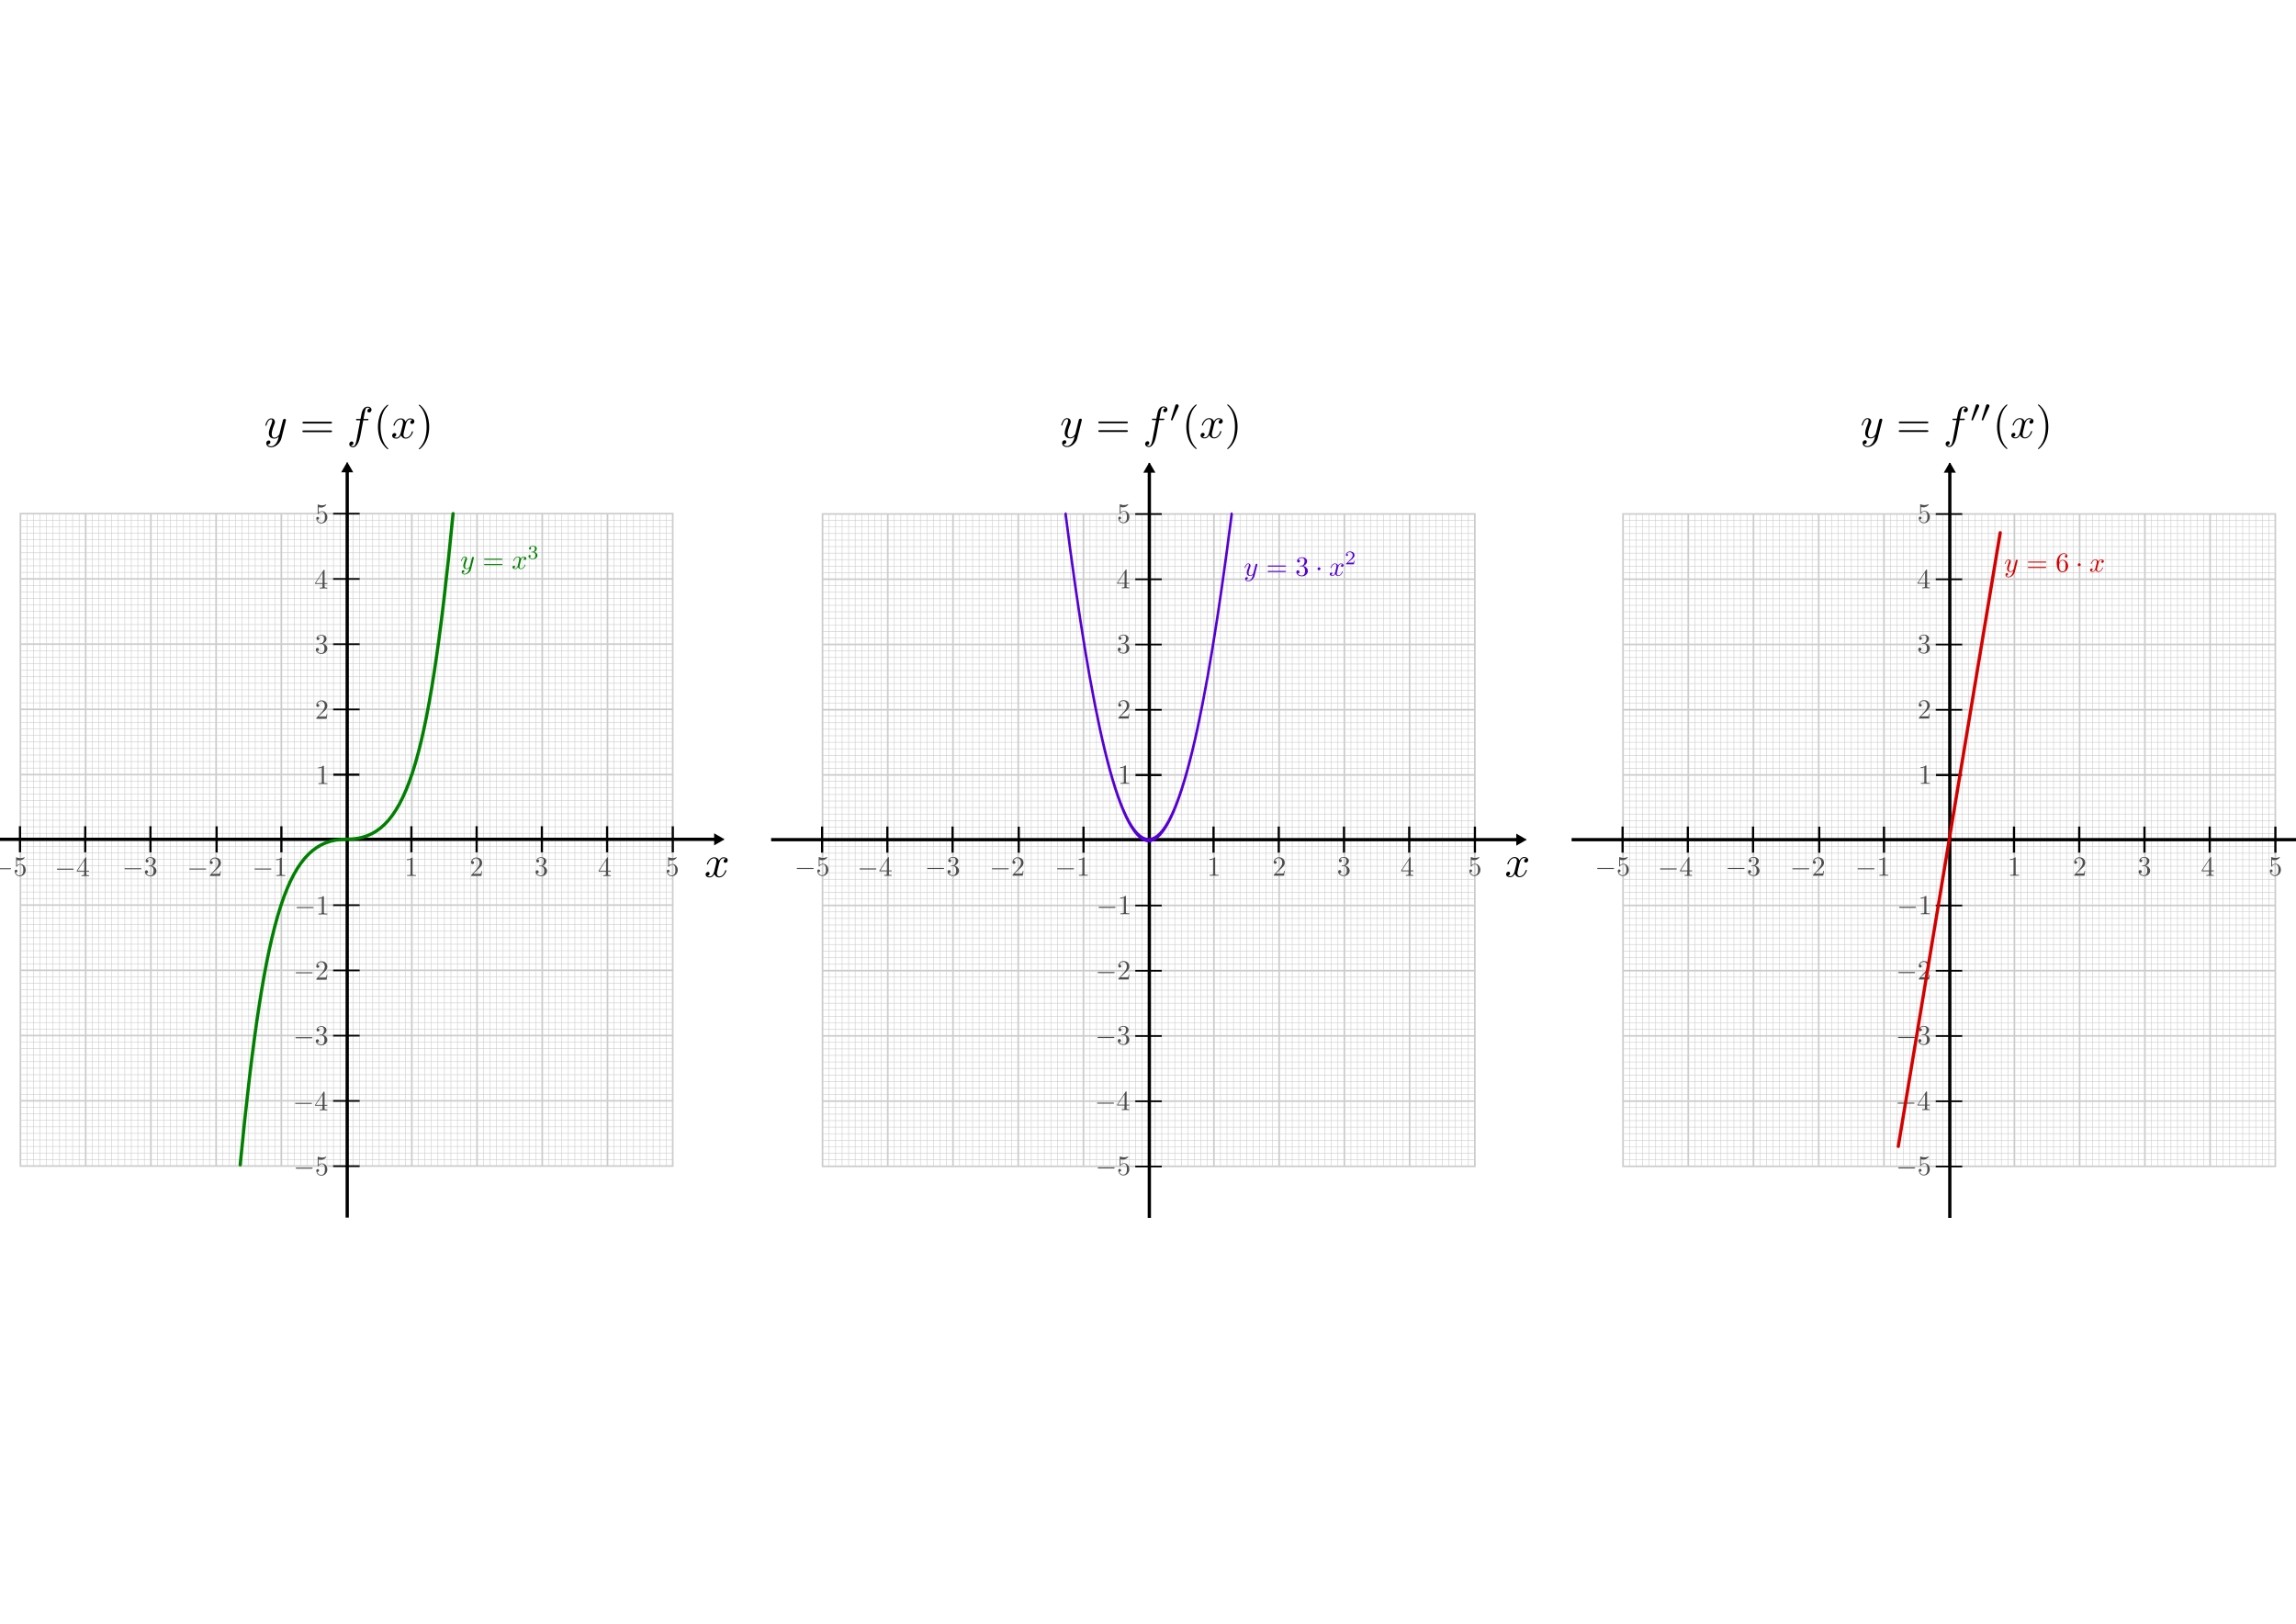 <svg xmlns:ns0="http://www.iki.fi/pav/software/textext/" xmlns="http://www.w3.org/2000/svg" xmlns:xlink="http://www.w3.org/1999/xlink" width="2104.724" height="1488.189"><title>Erste und zweite Ableitung einer kubischen Funktion</title><defs><marker orient="auto" id="b" overflow="visible"><path d="M2.308 0l-3.46 2v-4l3.46 2z" fill-rule="evenodd" stroke="#000" stroke-width=".4pt"/></marker></defs><g transform="translate(0 435.827)"><use y="134.765" x="231.736" xlink:href="#textext-082fa4b4-3" width="744.094" height="1052.362" transform="translate(-841.335 -1073.496) scale(4.623)" fill="green"/><use y="134.765" x="231.736" xlink:href="#textext-082fa4b4-3" width="744.094" height="1052.362" transform="translate(-841.335 -1073.496) scale(4.623)" fill="green"/><g fill="green" transform="translate(-841.335 -1073.496) scale(4.623)"><use height="1052.362" width="744.094" xlink:href="#textext-082fa4b4-0" x="223.432" y="134.765"/><use height="1052.362" width="744.094" xlink:href="#textext-082fa4b4-2" x="231.417" y="134.765"/><use height="1052.362" width="744.094" xlink:href="#textext-082fa4b4-3" x="231.736" y="134.765"/><use height="1052.362" width="744.094" xlink:href="#textext-082fa4b4-1" x="239.273" y="134.765"/><use height="1052.362" width="744.094" xlink:href="#textext-082fa4b4-2" x="249.472" y="134.765"/><use height="1052.362" width="744.094" xlink:href="#textext-082fa4b4-3" x="249.791" y="134.765"/><use height="1052.362" width="744.094" xlink:href="#textext-082fa4b4-4" x="254.284" y="136.259"/><use height="1052.362" width="744.094" xlink:href="#textext-082fa4b4-6" x="260.967" y="134.765"/><use height="1052.362" width="744.094" xlink:href="#textext-082fa4b4-2" x="270.612" y="134.765"/><use height="1052.362" width="744.094" xlink:href="#textext-082fa4b4-3" x="270.931" y="134.765"/><use height="1052.362" width="744.094" xlink:href="#textext-082fa4b4-5" x="275.425" y="136.259"/></g><g fill="green" transform="translate(-841.335 -1073.496) scale(4.623)"><use height="1052.362" width="744.094" xlink:href="#textext-082fa4b4-0" x="223.432" y="134.765"/><use height="1052.362" width="744.094" xlink:href="#textext-082fa4b4-2" x="231.417" y="134.765"/><use height="1052.362" width="744.094" xlink:href="#textext-082fa4b4-3" x="231.736" y="134.765"/><use height="1052.362" width="744.094" xlink:href="#textext-082fa4b4-1" x="239.273" y="134.765"/><use height="1052.362" width="744.094" xlink:href="#textext-082fa4b4-2" x="249.472" y="134.765"/><use height="1052.362" width="744.094" xlink:href="#textext-082fa4b4-3" x="249.791" y="134.765"/><use height="1052.362" width="744.094" xlink:href="#textext-082fa4b4-4" x="254.284" y="136.259"/><use height="1052.362" width="744.094" xlink:href="#textext-082fa4b4-6" x="260.967" y="134.765"/><use height="1052.362" width="744.094" xlink:href="#textext-082fa4b4-2" x="270.612" y="134.765"/><use height="1052.362" width="744.094" xlink:href="#textext-082fa4b4-3" x="270.931" y="134.765"/><use height="1052.362" width="744.094" xlink:href="#textext-082fa4b4-5" x="275.425" y="136.259"/></g><g fill="green" transform="translate(-841.335 -1073.496) scale(4.623)"><use height="1052.362" width="744.094" xlink:href="#textext-082fa4b4-0" x="223.432" y="134.765"/><use height="1052.362" width="744.094" xlink:href="#textext-082fa4b4-2" x="231.417" y="134.765"/><use height="1052.362" width="744.094" xlink:href="#textext-082fa4b4-3" x="231.736" y="134.765"/><use height="1052.362" width="744.094" xlink:href="#textext-082fa4b4-1" x="239.273" y="134.765"/><use height="1052.362" width="744.094" xlink:href="#textext-082fa4b4-2" x="249.472" y="134.765"/><use height="1052.362" width="744.094" xlink:href="#textext-082fa4b4-3" x="249.791" y="134.765"/><use height="1052.362" width="744.094" xlink:href="#textext-082fa4b4-4" x="254.284" y="136.259"/><use height="1052.362" width="744.094" xlink:href="#textext-082fa4b4-6" x="260.967" y="134.765"/><use height="1052.362" width="744.094" xlink:href="#textext-082fa4b4-2" x="270.612" y="134.765"/><use height="1052.362" width="744.094" xlink:href="#textext-082fa4b4-3" x="270.931" y="134.765"/><use height="1052.362" width="744.094" xlink:href="#textext-082fa4b4-5" x="275.425" y="136.259"/></g><g transform="translate(-710.143 -928.56) scale(4.623)" fill="green"><use height="1052.362" width="744.094" xlink:href="#textext-082fa4b4-3" x="231.736" y="134.765"/><use height="1052.362" width="744.094" xlink:href="#textext-082fa4b4-3" x="231.736" y="134.765"/><g ns0:text="$\\Delta \\vec{r} = \\vec{r}_{\\rm{2}} - \\vec{r}_{\\rm{1}} $" ns0:preamble="/home/waldgeist/data/sphinx/test.tex"><use height="1052.362" width="744.094" xlink:href="#textext-082fa4b4-0" x="223.432" y="134.765"/><use height="1052.362" width="744.094" xlink:href="#textext-082fa4b4-2" x="231.417" y="134.765"/><use height="1052.362" width="744.094" xlink:href="#textext-082fa4b4-3" x="231.736" y="134.765"/><use height="1052.362" width="744.094" xlink:href="#textext-082fa4b4-1" x="239.273" y="134.765"/><use height="1052.362" width="744.094" xlink:href="#textext-082fa4b4-2" x="249.472" y="134.765"/><use height="1052.362" width="744.094" xlink:href="#textext-082fa4b4-3" x="249.791" y="134.765"/><use height="1052.362" width="744.094" xlink:href="#textext-082fa4b4-4" x="254.284" y="136.259"/><use height="1052.362" width="744.094" xlink:href="#textext-082fa4b4-6" x="260.967" y="134.765"/><use height="1052.362" width="744.094" xlink:href="#textext-082fa4b4-2" x="270.612" y="134.765"/><use height="1052.362" width="744.094" xlink:href="#textext-082fa4b4-3" x="270.931" y="134.765"/><use height="1052.362" width="744.094" xlink:href="#textext-082fa4b4-5" x="275.425" y="136.259"/></g><g ns0:text="$\\Delta \\vec{r} = \\vec{r}_{\\rm{2}} - \\vec{r}_{\\rm{1}} $" ns0:preamble="/home/waldgeist/data/sphinx/test.tex"><use height="1052.362" width="744.094" xlink:href="#textext-082fa4b4-0" x="223.432" y="134.765"/><use height="1052.362" width="744.094" xlink:href="#textext-082fa4b4-2" x="231.417" y="134.765"/><use height="1052.362" width="744.094" xlink:href="#textext-082fa4b4-3" x="231.736" y="134.765"/><use height="1052.362" width="744.094" xlink:href="#textext-082fa4b4-1" x="239.273" y="134.765"/><use height="1052.362" width="744.094" xlink:href="#textext-082fa4b4-2" x="249.472" y="134.765"/><use height="1052.362" width="744.094" xlink:href="#textext-082fa4b4-3" x="249.791" y="134.765"/><use height="1052.362" width="744.094" xlink:href="#textext-082fa4b4-4" x="254.284" y="136.259"/><use height="1052.362" width="744.094" xlink:href="#textext-082fa4b4-6" x="260.967" y="134.765"/><use height="1052.362" width="744.094" xlink:href="#textext-082fa4b4-2" x="270.612" y="134.765"/><use height="1052.362" width="744.094" xlink:href="#textext-082fa4b4-3" x="270.931" y="134.765"/><use height="1052.362" width="744.094" xlink:href="#textext-082fa4b4-5" x="275.425" y="136.259"/></g><g ns0:text="$\\Delta \\vec{r} = \\vec{r}_{\\rm{2}} - \\vec{r}_{\\rm{1}} $" ns0:preamble="/home/waldgeist/data/sphinx/test.tex"><use height="1052.362" width="744.094" xlink:href="#textext-082fa4b4-0" x="223.432" y="134.765"/><use height="1052.362" width="744.094" xlink:href="#textext-082fa4b4-2" x="231.417" y="134.765"/><use height="1052.362" width="744.094" xlink:href="#textext-082fa4b4-3" x="231.736" y="134.765"/><use height="1052.362" width="744.094" xlink:href="#textext-082fa4b4-1" x="239.273" y="134.765"/><use height="1052.362" width="744.094" xlink:href="#textext-082fa4b4-2" x="249.472" y="134.765"/><use height="1052.362" width="744.094" xlink:href="#textext-082fa4b4-3" x="249.791" y="134.765"/><use height="1052.362" width="744.094" xlink:href="#textext-082fa4b4-4" x="254.284" y="136.259"/><use height="1052.362" width="744.094" xlink:href="#textext-082fa4b4-6" x="260.967" y="134.765"/><use height="1052.362" width="744.094" xlink:href="#textext-082fa4b4-2" x="270.612" y="134.765"/><use height="1052.362" width="744.094" xlink:href="#textext-082fa4b4-3" x="270.931" y="134.765"/><use height="1052.362" width="744.094" xlink:href="#textext-082fa4b4-5" x="275.425" y="136.259"/></g></g><use y="134.765" x="231.736" xlink:href="#textext-082fa4b4-3" width="744.094" height="1052.362" transform="translate(-841.957 -2547.417) scale(4.623)" fill="green"/><use y="134.765" x="231.736" xlink:href="#textext-082fa4b4-3" width="744.094" height="1052.362" transform="translate(-841.957 -2547.417) scale(4.623)" fill="green"/><g fill="green" transform="translate(-841.957 -2547.417) scale(4.623)"><use height="1052.362" width="744.094" xlink:href="#textext-082fa4b4-0" x="223.432" y="134.765"/><use height="1052.362" width="744.094" xlink:href="#textext-082fa4b4-2" x="231.417" y="134.765"/><use height="1052.362" width="744.094" xlink:href="#textext-082fa4b4-3" x="231.736" y="134.765"/><use height="1052.362" width="744.094" xlink:href="#textext-082fa4b4-1" x="239.273" y="134.765"/><use height="1052.362" width="744.094" xlink:href="#textext-082fa4b4-2" x="249.472" y="134.765"/><use height="1052.362" width="744.094" xlink:href="#textext-082fa4b4-3" x="249.791" y="134.765"/><use height="1052.362" width="744.094" xlink:href="#textext-082fa4b4-4" x="254.284" y="136.259"/><use height="1052.362" width="744.094" xlink:href="#textext-082fa4b4-6" x="260.967" y="134.765"/><use height="1052.362" width="744.094" xlink:href="#textext-082fa4b4-2" x="270.612" y="134.765"/><use height="1052.362" width="744.094" xlink:href="#textext-082fa4b4-3" x="270.931" y="134.765"/><use height="1052.362" width="744.094" xlink:href="#textext-082fa4b4-5" x="275.425" y="136.259"/></g><g fill="green" transform="translate(-841.957 -2547.417) scale(4.623)"><use height="1052.362" width="744.094" xlink:href="#textext-082fa4b4-0" x="223.432" y="134.765"/><use height="1052.362" width="744.094" xlink:href="#textext-082fa4b4-2" x="231.417" y="134.765"/><use height="1052.362" width="744.094" xlink:href="#textext-082fa4b4-3" x="231.736" y="134.765"/><use height="1052.362" width="744.094" xlink:href="#textext-082fa4b4-1" x="239.273" y="134.765"/><use height="1052.362" width="744.094" xlink:href="#textext-082fa4b4-2" x="249.472" y="134.765"/><use height="1052.362" width="744.094" xlink:href="#textext-082fa4b4-3" x="249.791" y="134.765"/><use height="1052.362" width="744.094" xlink:href="#textext-082fa4b4-4" x="254.284" y="136.259"/><use height="1052.362" width="744.094" xlink:href="#textext-082fa4b4-6" x="260.967" y="134.765"/><use height="1052.362" width="744.094" xlink:href="#textext-082fa4b4-2" x="270.612" y="134.765"/><use height="1052.362" width="744.094" xlink:href="#textext-082fa4b4-3" x="270.931" y="134.765"/><use height="1052.362" width="744.094" xlink:href="#textext-082fa4b4-5" x="275.425" y="136.259"/></g><g fill="green" transform="translate(-841.957 -2547.417) scale(4.623)"><use height="1052.362" width="744.094" xlink:href="#textext-082fa4b4-0" x="223.432" y="134.765"/><use height="1052.362" width="744.094" xlink:href="#textext-082fa4b4-2" x="231.417" y="134.765"/><use height="1052.362" width="744.094" xlink:href="#textext-082fa4b4-3" x="231.736" y="134.765"/><use height="1052.362" width="744.094" xlink:href="#textext-082fa4b4-1" x="239.273" y="134.765"/><use height="1052.362" width="744.094" xlink:href="#textext-082fa4b4-2" x="249.472" y="134.765"/><use height="1052.362" width="744.094" xlink:href="#textext-082fa4b4-3" x="249.791" y="134.765"/><use height="1052.362" width="744.094" xlink:href="#textext-082fa4b4-4" x="254.284" y="136.259"/><use height="1052.362" width="744.094" xlink:href="#textext-082fa4b4-6" x="260.967" y="134.765"/><use height="1052.362" width="744.094" xlink:href="#textext-082fa4b4-2" x="270.612" y="134.765"/><use height="1052.362" width="744.094" xlink:href="#textext-082fa4b4-3" x="270.931" y="134.765"/><use height="1052.362" width="744.094" xlink:href="#textext-082fa4b4-5" x="275.425" y="136.259"/></g><use transform="translate(-1264.88 -129.682) scale(4.623)" height="1052.362" width="744.094" xlink:href="#textext-082fa4b4-3" x="231.736" y="134.765" fill="green"/><use transform="translate(-1264.88 -129.682) scale(4.623)" height="1052.362" width="744.094" xlink:href="#textext-082fa4b4-3" x="231.736" y="134.765" fill="green"/><g ns0:text="$\\Delta \\vec{r} = \\vec{r}_{\\rm{2}} - \\vec{r}_{\\rm{1}} $" ns0:preamble="/home/waldgeist/data/sphinx/test.tex" fill="green" transform="translate(-1264.88 -129.682) scale(4.623)"><use height="1052.362" width="744.094" xlink:href="#textext-082fa4b4-0" x="223.432" y="134.765"/><use height="1052.362" width="744.094" xlink:href="#textext-082fa4b4-2" x="231.417" y="134.765"/><use height="1052.362" width="744.094" xlink:href="#textext-082fa4b4-3" x="231.736" y="134.765"/><use height="1052.362" width="744.094" xlink:href="#textext-082fa4b4-1" x="239.273" y="134.765"/><use height="1052.362" width="744.094" xlink:href="#textext-082fa4b4-2" x="249.472" y="134.765"/><use height="1052.362" width="744.094" xlink:href="#textext-082fa4b4-3" x="249.791" y="134.765"/><use height="1052.362" width="744.094" xlink:href="#textext-082fa4b4-4" x="254.284" y="136.259"/><use height="1052.362" width="744.094" xlink:href="#textext-082fa4b4-6" x="260.967" y="134.765"/><use height="1052.362" width="744.094" xlink:href="#textext-082fa4b4-2" x="270.612" y="134.765"/><use height="1052.362" width="744.094" xlink:href="#textext-082fa4b4-3" x="270.931" y="134.765"/><use height="1052.362" width="744.094" xlink:href="#textext-082fa4b4-5" x="275.425" y="136.259"/></g><g ns0:text="$\\Delta \\vec{r} = \\vec{r}_{\\rm{2}} - \\vec{r}_{\\rm{1}} $" ns0:preamble="/home/waldgeist/data/sphinx/test.tex" fill="green" transform="translate(-1264.88 -129.682) scale(4.623)"><use height="1052.362" width="744.094" xlink:href="#textext-082fa4b4-0" x="223.432" y="134.765"/><use height="1052.362" width="744.094" xlink:href="#textext-082fa4b4-2" x="231.417" y="134.765"/><use height="1052.362" width="744.094" xlink:href="#textext-082fa4b4-3" x="231.736" y="134.765"/><use height="1052.362" width="744.094" xlink:href="#textext-082fa4b4-1" x="239.273" y="134.765"/><use height="1052.362" width="744.094" xlink:href="#textext-082fa4b4-2" x="249.472" y="134.765"/><use height="1052.362" width="744.094" xlink:href="#textext-082fa4b4-3" x="249.791" y="134.765"/><use height="1052.362" width="744.094" xlink:href="#textext-082fa4b4-4" x="254.284" y="136.259"/><use height="1052.362" width="744.094" xlink:href="#textext-082fa4b4-6" x="260.967" y="134.765"/><use height="1052.362" width="744.094" xlink:href="#textext-082fa4b4-2" x="270.612" y="134.765"/><use height="1052.362" width="744.094" xlink:href="#textext-082fa4b4-3" x="270.931" y="134.765"/><use height="1052.362" width="744.094" xlink:href="#textext-082fa4b4-5" x="275.425" y="136.259"/></g><g ns0:text="$\\Delta \\vec{r} = \\vec{r}_{\\rm{2}} - \\vec{r}_{\\rm{1}} $" ns0:preamble="/home/waldgeist/data/sphinx/test.tex" fill="green" transform="translate(-1264.88 -129.682) scale(4.623)"><use height="1052.362" width="744.094" xlink:href="#textext-082fa4b4-0" x="223.432" y="134.765"/><use height="1052.362" width="744.094" xlink:href="#textext-082fa4b4-2" x="231.417" y="134.765"/><use height="1052.362" width="744.094" xlink:href="#textext-082fa4b4-3" x="231.736" y="134.765"/><use height="1052.362" width="744.094" xlink:href="#textext-082fa4b4-1" x="239.273" y="134.765"/><use height="1052.362" width="744.094" xlink:href="#textext-082fa4b4-2" x="249.472" y="134.765"/><use height="1052.362" width="744.094" xlink:href="#textext-082fa4b4-3" x="249.791" y="134.765"/><use height="1052.362" width="744.094" xlink:href="#textext-082fa4b4-4" x="254.284" y="136.259"/><use height="1052.362" width="744.094" xlink:href="#textext-082fa4b4-6" x="260.967" y="134.765"/><use height="1052.362" width="744.094" xlink:href="#textext-082fa4b4-2" x="270.612" y="134.765"/><use height="1052.362" width="744.094" xlink:href="#textext-082fa4b4-3" x="270.931" y="134.765"/><use height="1052.362" width="744.094" xlink:href="#textext-082fa4b4-5" x="275.425" y="136.259"/></g><path fill="#fff" stroke="#fff" stroke-width="2" stroke-linecap="round" d="M-62.932-103.089h2230.588v822.714H-62.932z"/><path d="M78.518 34.935v597.956m59.796-597.956v597.956M198.11 34.935v597.956m59.795-597.956v597.956M317.7 34.935v597.956m59.796-597.956v597.956m59.796-597.956v597.956m59.795-597.956v597.956m59.796-597.956v597.956M18.723 94.73h597.955M18.723 154.526h597.955M18.723 214.322h597.955M18.723 274.118h597.955M18.723 333.913h597.955M18.723 393.709h597.955M18.723 453.504h597.955M18.723 513.3h597.955M18.723 573.095h597.955" stroke-width="1.5" stroke="#ccc" fill="none"/><path d="M24.702 34.935v597.956m5.98-597.956v597.956m5.979-597.956v597.956M42.64 34.935v597.956m5.98-597.956v597.956M54.6 34.935v597.956m5.98-597.956v597.956m5.98-597.956v597.956m5.979-597.956v597.956M84.498 34.935v597.956m5.979-597.956v597.956m5.98-597.956v597.956m5.979-597.956v597.956m5.98-597.956v597.956m5.98-597.956v597.956m5.979-597.956v597.956m5.98-597.956v597.956m5.979-597.956v597.956m11.959-597.956v597.956m5.98-597.956v597.956m5.979-597.956v597.956m5.98-597.956v597.956m5.98-597.956v597.956m5.979-597.956v597.956m5.979-597.956v597.956m5.98-597.956v597.956m5.98-597.956v597.956m11.959-597.956v597.956m5.979-597.956v597.956m5.98-597.956v597.956m5.98-597.956v597.956m5.979-597.956v597.956m5.98-597.956v597.956m5.979-597.956v597.956m5.98-597.956v597.956m5.979-597.956v597.956m11.96-597.956v597.956m5.979-597.956v597.956m5.98-597.956v597.956m5.979-597.956v597.956m5.98-597.956v597.956m5.979-597.956v597.956m5.98-597.956v597.956m5.979-597.956v597.956m5.98-597.956v597.956M323.68 34.935v597.956m5.98-597.956v597.956m5.98-597.956v597.956m5.979-597.956v597.956m5.979-597.956v597.956m5.98-597.956v597.956m5.979-597.956v597.956m5.98-597.956v597.956m5.98-597.956v597.956m11.959-597.956v597.956m5.979-597.956v597.956m5.98-597.956v597.956m5.979-597.956v597.956m5.98-597.956v597.956m5.979-597.956v597.956m5.98-597.956v597.956m5.98-597.956v597.956m5.979-597.956v597.956m11.959-597.956v597.956m5.979-597.956v597.956m5.98-597.956v597.956m5.98-597.956v597.956m5.98-597.956v597.956m5.979-597.956v597.956m5.98-597.956v597.956m5.979-597.956v597.956m5.98-597.956v597.956m11.959-597.956v597.956m5.979-597.956v597.956m5.98-597.956v597.956m5.98-597.956v597.956m5.979-597.956v597.956m5.98-597.956v597.956m5.979-597.956v597.956m5.98-597.956v597.956m5.979-597.956v597.956m11.959-597.956v597.956m5.98-597.956v597.956m5.98-597.956v597.956m5.979-597.956v597.956m5.979-597.956v597.956m5.98-597.956v597.956m5.98-597.956v597.956m5.98-597.956v597.956m5.979-597.956v597.956M18.723 40.915h597.955M18.723 46.894h597.955m-597.955 5.98h597.955M18.723 58.853h597.955m-597.955 5.98h597.955m-597.955 5.98h597.955M18.723 76.792h597.955m-597.955 5.98h597.955M18.723 88.751h597.955M18.723 100.71h597.955m-597.955 5.98h597.955m-597.955 5.98h597.955m-597.955 5.979h597.955m-597.955 5.98h597.955m-597.955 5.979h597.955m-597.955 5.98h597.955m-597.955 5.979h597.955m-597.955 5.98h597.955M18.723 160.506h597.955m-597.955 5.98h597.955m-597.955 5.979h597.955m-597.955 5.98h597.955m-597.955 5.979h597.955m-597.955 5.98h597.955m-597.955 5.979h597.955m-597.955 5.98h597.955m-597.955 5.979h597.955m-597.955 11.96h597.955m-597.955 5.979h597.955M18.723 232.26h597.955m-597.955 5.98h597.955m-597.955 5.98h597.955M18.723 250.2h597.955m-597.955 5.979h597.955m-597.955 5.979h597.955m-597.955 5.98h597.955M18.723 280.097h597.955m-597.955 5.98h597.955m-597.955 5.979h597.955m-597.955 5.98h597.955m-597.955 5.979h597.955m-597.955 5.98h597.955m-597.955 5.979h597.955m-597.955 5.98h597.955m-597.955 5.98h597.955M18.723 339.893h597.955m-597.955 5.979h597.955m-597.955 5.98h597.955m-597.955 5.979h597.955M18.723 363.81h597.955m-597.955 5.98h597.955m-597.955 5.98h597.955m-597.955 5.98h597.955m-597.955 5.98h597.955M18.723 399.688h597.955m-597.955 5.98h597.955m-597.955 5.979h597.955m-597.955 5.98h597.955m-597.955 5.98h597.955m-597.955 5.979h597.955m-597.955 5.98h597.955m-597.955 5.979h597.955m-597.955 5.98h597.955M18.723 459.484h597.955m-597.955 5.979h597.955m-597.955 5.98h597.955m-597.955 5.98h597.955m-597.955 5.979h597.955m-597.955 5.98h597.955m-597.955 5.979h597.955M18.723 501.34h597.955m-597.955 5.98h597.955M18.723 519.28h597.955m-597.955 5.979h597.955m-597.955 5.98h597.955m-597.955 5.979h597.955m-597.955 5.98h597.955m-597.955 5.979h597.955m-597.955 5.98h597.955m-597.955 5.979h597.955m-597.955 5.98h597.955M18.723 579.075h597.955m-597.955 5.98h597.955m-597.955 5.979h597.955m-597.955 5.98h597.955m-597.955 5.979h597.955m-597.955 5.98h597.955m-597.955 5.979h597.955m-597.955 5.98h597.955m-597.955 5.979h597.955" stroke-width=".5" stroke="#ccc" fill="none"/><path fill="none" stroke="#ccc" stroke-width="1.5" d="M18.723 34.935h597.956v597.956H18.723z"/><g transform="translate(-109.624 -767.752) scale(1.645)"><use height="1052.362" width="744.094" transform="rotate(-90 260.13 669.425)" xlink:href="#a"/><path d="M267.064 597.056h-14.788m14.788-36.353h-14.788m14.788-36.353h-14.788m14.788-36.353h-14.788m14.788 218.118h-14.788m14.788 36.353h-14.788m14.788 36.352h-14.788m14.788 36.354h-14.788m14.788 36.352h-14.788" fill="none" stroke="#000" stroke-width=".947"/><path d="M266.94 633.409H252.4" fill="none" stroke="#000" stroke-width="1.216"/></g><path d="M659.226 355.594c.256-1.022 1.215-4.793 4.027-4.793.191 0 1.214 0 2.044.511-1.15.256-1.917 1.215-1.917 2.237 0 .64.448 1.406 1.534 1.406.895 0 2.173-.703 2.173-2.364 0-2.11-2.365-2.684-3.77-2.684-2.365 0-3.771 2.172-4.282 3.067-1.023-2.684-3.196-3.067-4.41-3.067-4.218 0-6.582 5.24-6.582 6.262 0 .448.447.448.511.448.32 0 .448-.128.511-.448 1.406-4.345 4.09-5.368 5.496-5.368.767 0 2.173.384 2.173 2.748 0 1.278-.703 3.962-2.173 9.714-.639 2.492-2.109 4.218-3.898 4.218-.256 0-1.15 0-2.045-.512 1.023-.255 1.917-1.086 1.917-2.236 0-1.087-.894-1.406-1.47-1.406-1.278 0-2.236 1.022-2.236 2.364 0 1.854 1.98 2.684 3.77 2.684 2.748 0 4.218-2.875 4.282-3.067.511 1.47 1.98 3.067 4.41 3.067 4.217 0 6.518-5.24 6.518-6.262 0-.448-.32-.448-.448-.448-.383 0-.447.192-.575.448-1.342 4.41-4.09 5.368-5.368 5.368-1.597 0-2.237-1.278-2.237-2.684 0-.895.192-1.79.64-3.58zm0 0"/><g transform="translate(-109.624 -767.752) scale(1.645)"><path d="M49.357 669.425h417.187" id="a" fill="none" stroke="#000" stroke-width="1.824" marker-end="url(#b)"/><path id="c" d="M295.897 662.12v14.54" fill="none" stroke="#000" stroke-width="1.216"/><use xlink:href="#c" transform="translate(36.353)" width="744.094" height="1052.362"/><use xlink:href="#c" transform="translate(72.706)" width="744.094" height="1052.362"/><use xlink:href="#c" transform="translate(109.059)" width="744.094" height="1052.362"/><use xlink:href="#c" transform="translate(-145.412)" width="744.094" height="1052.362"/><use xlink:href="#c" transform="translate(-181.765)" width="744.094" height="1052.362"/><use xlink:href="#c" transform="translate(-218.118)" width="744.094" height="1052.362"/><use height="1052.362" width="744.094" transform="translate(-108.544 .07)" xlink:href="#c"/><use height="744.094" width="1052.362" transform="translate(-72.456 .035)" xlink:href="#c"/><use height="744.094" width="1052.362" transform="translate(145.662 .035)" xlink:href="#c"/></g><g fill="#4d4d4d" stroke="green" stroke-width="1.18"><g ns0:text="$1$" ns0:preamble="/home/waldgeist/data/sphinx/test.tex" transform="translate(-197.243 24.44) scale(2.542)"><defs><symbol overflow="visible" id="d"><path d="M2.938-6.375c0-.25 0-.266-.235-.266C2.078-6 1.203-6 .891-6v.313c.203 0 .78 0 1.296-.266v5.172c0 .36-.03.469-.921.469H.953V0c.344-.031 1.203-.031 1.61-.031.39 0 1.265 0 1.609.031v-.313h-.313c-.906 0-.921-.109-.921-.468zm0 0" stroke="none"/></symbol></defs><use xlink:href="#d" x="223.432" y="134.765" width="744.094" height="1052.362"/></g><g transform="translate(-336.76 24.44) scale(2.542)" ns0:preamble="/home/waldgeist/data/sphinx/test.tex" ns0:text="$-1$"><defs><symbol id="e" overflow="visible"><path d="M6.563-2.297c.171 0 .359 0 .359-.203 0-.188-.188-.188-.36-.188h-5.39c-.172 0-.344 0-.344.188 0 .203.172.203.344.203zm0 0" stroke="none"/></symbol><symbol id="f" overflow="visible"><path d="M2.938-6.375c0-.25 0-.266-.235-.266C2.078-6 1.203-6 .891-6v.313c.203 0 .78 0 1.296-.266v5.172c0 .36-.03.469-.921.469H.953V0c.344-.031 1.203-.031 1.61-.031.39 0 1.265 0 1.609.031v-.313h-.313c-.906 0-.921-.109-.921-.468zm0 0" stroke="none"/></symbol></defs><use y="134.765" x="223.432" xlink:href="#e" width="744.094" height="1052.362"/><use y="134.765" x="231.181" xlink:href="#f" width="744.094" height="1052.362"/></g><g ns0:text="$-2$" ns0:preamble="/home/waldgeist/data/sphinx/test.tex" transform="translate(-396.554 24.44) scale(2.542)"><defs><symbol overflow="visible" id="g"><path d="M6.563-2.297c.171 0 .359 0 .359-.203 0-.188-.188-.188-.36-.188h-5.39c-.172 0-.344 0-.344.188 0 .203.172.203.344.203zm0 0" stroke="none"/></symbol><symbol overflow="visible" id="h"><path d="M1.266-.766l1.062-1.03c1.547-1.376 2.14-1.907 2.14-2.907 0-1.14-.89-1.938-2.109-1.938A1.843 1.843 0 0 0 .5-4.828c0 .547.5.547.531.547.172 0 .516-.11.516-.532a.513.513 0 0 0-.531-.515c-.079 0-.094 0-.125.016.218-.657.765-1.016 1.343-1.016.907 0 1.329.812 1.329 1.625 0 .797-.485 1.578-1.047 2.203L.609-.375C.5-.265.5-.235.5 0h3.703l.266-1.734h-.235C4.172-1.438 4.11-1 4-.844c-.063.078-.719.078-.938.078zm0 0" stroke="none"/></symbol></defs><use height="1052.362" width="744.094" xlink:href="#g" x="223.432" y="134.765"/><use height="1052.362" width="744.094" xlink:href="#h" x="231.181" y="134.765"/></g><g transform="translate(-455.864 24.162) scale(2.542)" ns0:preamble="/home/waldgeist/data/sphinx/test.tex" ns0:text="$-3$"><defs><symbol id="i" overflow="visible"><path d="M6.563-2.297c.171 0 .359 0 .359-.203 0-.188-.188-.188-.36-.188h-5.39c-.172 0-.344 0-.344.188 0 .203.172.203.344.203zm0 0" stroke="none"/></symbol><symbol id="j" overflow="visible"><path d="M2.89-3.516c.813-.265 1.391-.953 1.391-1.75 0-.812-.875-1.375-1.828-1.375-1 0-1.765.594-1.765 1.36 0 .328.218.515.515.515.297 0 .5-.218.5-.515 0-.485-.469-.485-.61-.485.298-.5.954-.625 1.313-.625.422 0 .969.22.969 1.11 0 .125-.031.703-.281 1.14-.297.485-.64.516-.89.516a3.29 3.29 0 0 1-.392.031c-.078.016-.14.031-.14.125 0 .11.062.11.234.11h.438c.812 0 1.187.671 1.187 1.656 0 1.36-.687 1.64-1.125 1.64-.437 0-1.187-.171-1.531-.75.344.047.656-.171.656-.546a.537.537 0 0 0-.547-.563c-.25 0-.562.14-.562.578C.422-.437 1.344.22 2.437.22c1.22 0 2.126-.906 2.126-1.922 0-.813-.641-1.594-1.672-1.813zm0 0" stroke="none"/></symbol></defs><use y="134.765" x="223.432" xlink:href="#i" width="744.094" height="1052.362"/><use y="134.765" x="231.181" xlink:href="#j" width="744.094" height="1052.362"/></g><g ns0:text="$-4$" ns0:preamble="/home/waldgeist/data/sphinx/test.tex" transform="translate(-517.953 24.58) scale(2.542)"><defs><symbol overflow="visible" id="k"><path d="M6.563-2.297c.171 0 .359 0 .359-.203 0-.188-.188-.188-.36-.188h-5.39c-.172 0-.344 0-.344.188 0 .203.172.203.344.203zm0 0" stroke="none"/></symbol><symbol overflow="visible" id="l"><path d="M2.938-1.64v.859c0 .36-.032.469-.766.469h-.203V0c.406-.031.922-.031 1.343-.031.422 0 .938 0 1.36.031v-.313h-.219c-.734 0-.75-.109-.75-.468v-.86h.985v-.312h-.985v-4.531c0-.204 0-.266-.172-.266-.078 0-.11 0-.187.125L.28-1.953v.312zm.046-.313H.563l2.421-3.719zm0 0" stroke="none"/></symbol></defs><use xlink:href="#k" x="223.432" y="134.765" width="744.094" height="1052.362"/><use xlink:href="#l" x="231.181" y="134.765" width="744.094" height="1052.362"/></g><g transform="translate(-575.45 24.162) scale(2.542)" ns0:preamble="/home/waldgeist/data/sphinx/test.tex" ns0:text="$-5$"><defs><symbol id="m" overflow="visible"><path d="M6.563-2.297c.171 0 .359 0 .359-.203 0-.188-.188-.188-.36-.188h-5.39c-.172 0-.344 0-.344.188 0 .203.172.203.344.203zm0 0" stroke="none"/></symbol><symbol id="n" overflow="visible"><path d="M4.469-2c0-1.188-.813-2.188-1.89-2.188-.47 0-.907.157-1.267.516v-1.953c.204.063.532.125.844.125 1.235 0 1.938-.906 1.938-1.031 0-.063-.032-.11-.11-.11 0 0-.03 0-.078.032a3.22 3.22 0 0 1-1.36.296 3.4 3.4 0 0 1-1.327-.28c-.078-.032-.094-.032-.11-.032C1-6.625 1-6.547 1-6.391v2.954c0 .171 0 .25.14.25.079 0 .094-.016.141-.079.11-.156.469-.703 1.282-.703.515 0 .765.453.843.64.156.376.188.75.188 1.25 0 .36 0 .954-.25 1.376-.235.39-.61.64-1.063.64-.719 0-1.297-.53-1.469-1.109.032 0 .063.016.172.016.329 0 .5-.25.5-.485 0-.25-.171-.5-.5-.5-.14 0-.484.079-.484.532C.5-.75 1.188.219 2.297.219 3.453.219 4.469-.734 4.469-2zm0 0" stroke="none"/></symbol></defs><use y="134.765" x="223.432" xlink:href="#m" width="744.094" height="1052.362"/><use y="134.765" x="231.181" xlink:href="#n" width="744.094" height="1052.362"/></g><g ns0:text="$2$" ns0:preamble="/home/waldgeist/data/sphinx/test.tex" transform="translate(-137.329 24.44) scale(2.542)"><defs><symbol overflow="visible" id="o"><path d="M1.266-.766l1.062-1.03c1.547-1.376 2.14-1.907 2.14-2.907 0-1.14-.89-1.938-2.109-1.938A1.843 1.843 0 0 0 .5-4.828c0 .547.5.547.531.547.172 0 .516-.11.516-.532a.513.513 0 0 0-.531-.515c-.079 0-.094 0-.125.016.218-.657.765-1.016 1.343-1.016.907 0 1.329.812 1.329 1.625 0 .797-.485 1.578-1.047 2.203L.609-.375C.5-.265.5-.235.5 0h3.703l.266-1.734h-.235C4.172-1.438 4.11-1 4-.844c-.063.078-.719.078-.938.078zm0 0" stroke="none"/></symbol></defs><use height="1052.362" width="744.094" transform="translate(-.019)" xlink:href="#o" x="223.432" y="134.765"/></g><g transform="translate(-78.08 24.162) scale(2.542)" ns0:preamble="/home/waldgeist/data/sphinx/test.tex" ns0:text="$3$"><defs><symbol id="p" overflow="visible"><path d="M2.89-3.516c.813-.265 1.391-.953 1.391-1.75 0-.812-.875-1.375-1.828-1.375-1 0-1.765.594-1.765 1.36 0 .328.218.515.515.515.297 0 .5-.218.5-.515 0-.485-.469-.485-.61-.485.298-.5.954-.625 1.313-.625.422 0 .969.22.969 1.11 0 .125-.031.703-.281 1.14-.297.485-.64.516-.89.516a3.29 3.29 0 0 1-.392.031c-.078.016-.14.031-.14.125 0 .11.062.11.234.11h.438c.812 0 1.187.671 1.187 1.656 0 1.36-.687 1.64-1.125 1.64-.437 0-1.187-.171-1.531-.75.344.047.656-.171.656-.546a.537.537 0 0 0-.547-.563c-.25 0-.562.14-.562.578C.422-.437 1.344.22 2.437.22c1.22 0 2.126-.906 2.126-1.922 0-.813-.641-1.594-1.672-1.813zm0 0" stroke="none"/></symbol></defs><use y="134.765" x="223.432" xlink:href="#p" width="744.094" height="1052.362"/></g><g ns0:text="$4$" ns0:preamble="/home/waldgeist/data/sphinx/test.tex" transform="translate(-19.977 24.58) scale(2.542)"><defs><symbol overflow="visible" id="q"><path d="M2.938-1.64v.859c0 .36-.032.469-.766.469h-.203V0c.406-.031.922-.031 1.343-.031.422 0 .938 0 1.36.031v-.313h-.219c-.734 0-.75-.109-.75-.468v-.86h.985v-.312h-.985v-4.531c0-.204 0-.266-.172-.266-.078 0-.11 0-.187.125L.28-1.953v.312zm.046-.313H.563l2.421-3.719zm0 0" stroke="none"/></symbol></defs><use height="1052.362" width="744.094" xlink:href="#q" x="223.432" y="134.765"/></g><g transform="translate(41.99 24.162) scale(2.542)" ns0:preamble="/home/waldgeist/data/sphinx/test.tex" ns0:text="$5$"><defs><symbol id="r" overflow="visible"><path d="M4.469-2c0-1.188-.813-2.188-1.89-2.188-.47 0-.907.157-1.267.516v-1.953c.204.063.532.125.844.125 1.235 0 1.938-.906 1.938-1.031 0-.063-.032-.11-.11-.11 0 0-.03 0-.078.032a3.22 3.22 0 0 1-1.36.296 3.4 3.4 0 0 1-1.327-.28c-.078-.032-.094-.032-.11-.032C1-6.625 1-6.547 1-6.391v2.954c0 .171 0 .25.14.25.079 0 .094-.016.141-.079.11-.156.469-.703 1.282-.703.515 0 .765.453.843.64.156.376.188.75.188 1.25 0 .36 0 .954-.25 1.376-.235.39-.61.64-1.063.64-.719 0-1.297-.53-1.469-1.109.032 0 .063.016.172.016.329 0 .5-.25.5-.485 0-.25-.171-.5-.5-.5-.14 0-.484.079-.484.532C.5-.75 1.188.219 2.297.219 3.453.219 4.469-.734 4.469-2zm0 0" stroke="none"/></symbol></defs><use y="134.765" x="223.432" xlink:href="#r" width="744.094" height="1052.362"/></g></g><g fill="#4d4d4d" stroke="#4d4d4d" stroke-width="1.18"><g ns0:text="$-1$" ns0:preamble="/home/waldgeist/data/sphinx/test.tex" transform="translate(-298.22 59.752) scale(2.542)"><use height="1052.362" width="744.094" xlink:href="#e" x="223.432" y="134.765"/><use height="1052.362" width="744.094" xlink:href="#f" x="231.181" y="134.765"/></g><g ns0:preamble="/home/waldgeist/data/sphinx/test.tex" ns0:text="$-2$" transform="translate(-298.974 119.534) scale(2.542)"><use y="134.765" x="223.432" xlink:href="#g" width="744.094" height="1052.362"/><use y="134.765" x="231.181" xlink:href="#h" width="744.094" height="1052.362"/></g><g ns0:text="$-3$" ns0:preamble="/home/waldgeist/data/sphinx/test.tex" transform="translate(-299.213 179.038) scale(2.542)"><use height="1052.362" width="744.094" xlink:href="#i" x="223.432" y="134.765"/><use height="1052.362" width="744.094" xlink:href="#j" x="231.181" y="134.765"/></g><g ns0:preamble="/home/waldgeist/data/sphinx/test.tex" ns0:text="$-4$" transform="translate(-299.53 239.237) scale(2.542)"><use height="1052.362" width="744.094" y="134.765" x="223.432" xlink:href="#k"/><use height="1052.362" width="744.094" y="134.765" x="231.181" xlink:href="#l"/></g><g ns0:text="$-5$" ns0:preamble="/home/waldgeist/data/sphinx/test.tex" transform="translate(-298.974 298.601) scale(2.542)"><use height="1052.362" width="744.094" xlink:href="#m" x="223.432" y="134.765"/><use height="1052.362" width="744.094" xlink:href="#n" x="231.181" y="134.765"/></g><use height="1052.362" width="744.094" y="134.765" x="223.432" xlink:href="#d" transform="translate(-278.518 -59.811) scale(2.542)" ns0:preamble="/home/waldgeist/data/sphinx/test.tex" ns0:text="$1$"/><use y="134.765" x="223.432" xlink:href="#o" transform="translate(-279.273 -119.593) scale(2.542)" width="744.094" height="1052.362" ns0:preamble="/home/waldgeist/data/sphinx/test.tex" ns0:text="$2$"/><use height="1052.362" width="744.094" xlink:href="#p" x="223.432" y="134.765" transform="translate(-279.511 -179.652) scale(2.542)" ns0:text="$3$" ns0:preamble="/home/waldgeist/data/sphinx/test.tex"/><use y="134.765" x="223.432" xlink:href="#q" width="744.094" height="1052.362" transform="translate(-279.83 -239.017) scale(2.542)" ns0:preamble="/home/waldgeist/data/sphinx/test.tex" ns0:text="$4$"/><use height="1052.362" width="744.094" xlink:href="#r" x="223.432" y="134.765" transform="translate(-279.273 -299.216) scale(2.542)" ns0:text="$5$" ns0:preamble="/home/waldgeist/data/sphinx/test.tex"/></g><g transform="translate(-674.013 -586.816) scale(4.1)" ns0:text="$y = f(x)$" ns0:preamble="/home/waldgeist/data/sphinx/test.tex"><defs><symbol overflow="visible" id="s"><path d="M4.844-3.797c.047-.14.047-.156.047-.234 0-.172-.141-.266-.297-.266a.455.455 0 0 0-.344.203c-.016.063-.11.36-.14.547-.079.25-.141.531-.204.797L3.453-.953c-.031.14-.469.844-1.125.844-.5 0-.61-.438-.61-.813 0-.453.173-1.078.5-1.953.157-.406.204-.516.204-.719 0-.437-.313-.812-.813-.812-.953 0-1.312 1.453-1.312 1.531 0 .11.094.11.11.11.109 0 .109-.032.156-.188.28-.938.671-1.235 1.015-1.235.078 0 .25 0 .25.313 0 .25-.11.516-.172.703-.406 1.063-.578 1.625-.578 2.094 0 .89.625 1.187 1.219 1.187.39 0 .719-.171 1-.453-.125.516-.25 1.016-.64 1.547-.266.328-.641.625-1.095.625-.14 0-.593-.031-.765-.422.156 0 .297 0 .422-.125a.493.493 0 0 0 .203-.406c0-.313-.266-.344-.36-.344C.829.531.5.687.5 1.171c0 .5.438.876 1.063.876 1.015 0 2.046-.906 2.328-2.031zm0 0"/></symbol><symbol overflow="visible" id="u"><path d="M3.656-3.984h.86c.203 0 .296 0 .296-.204 0-.109-.093-.109-.265-.109h-.828l.203-1.14c.047-.204.187-.907.25-1.032.078-.187.25-.343.469-.343.03 0 .296 0 .484.187a.557.557 0 0 0-.547.531c0 .235.188.36.375.36.266 0 .547-.235.547-.61 0-.453-.453-.687-.86-.687-.343 0-.968.187-1.265 1.172-.063.203-.094.312-.328 1.562h-.688c-.203 0-.312 0-.312.188 0 .125.094.125.281.125h.656L2.25-.047c-.188.969-.36 1.875-.875 1.875-.047 0-.281 0-.484-.187.468-.032.562-.391.562-.532 0-.234-.187-.359-.375-.359-.266 0-.547.234-.547.61 0 .437.438.687.844.687.547 0 .953-.594 1.125-.969.328-.625.547-1.828.563-1.906zm0 0"/></symbol><symbol overflow="visible" id="w"><path d="M3.328-3.016c.063-.25.297-1.171.985-1.171.046 0 .296 0 .5.125a.578.578 0 0 0-.47.546c0 .157.11.344.376.344a.546.546 0 0 0 .531-.578c0-.516-.578-.656-.922-.656-.578 0-.922.531-1.047.75-.25-.656-.781-.75-1.078-.75-1.031 0-1.61 1.281-1.61 1.531 0 .11.11.11.126.11.078 0 .11-.032.125-.11.344-1.063 1-1.313 1.344-1.313.187 0 .53.094.53.672 0 .313-.171.97-.53 2.375-.157.61-.516 1.032-.954 1.032-.062 0-.28 0-.5-.125.25-.063.47-.266.47-.547 0-.266-.22-.344-.36-.344-.313 0-.547.25-.547.578 0 .453.484.656.922.656.672 0 1.031-.703 1.047-.75.125.36.484.75 1.078.75 1.031 0 1.594-1.28 1.594-1.53 0-.11-.079-.11-.11-.11-.094 0-.11.047-.14.11-.329 1.077-1 1.312-1.313 1.312-.39 0-.547-.313-.547-.657 0-.218.047-.437.156-.875zm0 0"/></symbol><symbol overflow="visible" id="t"><path d="M6.844-3.266c.156 0 .343 0 .343-.187 0-.203-.187-.203-.328-.203H.891c-.141 0-.329 0-.329.203 0 .187.188.187.329.187zm.015 1.938c.141 0 .329 0 .329-.203 0-.188-.188-.188-.344-.188H.89c-.141 0-.329 0-.329.188 0 .203.188.203.329.203zm0 0"/></symbol><symbol overflow="visible" id="v"><path d="M3.297 2.39c0-.03 0-.046-.172-.218C1.891.922 1.562-.968 1.562-2.5c0-1.734.375-3.469 1.61-4.703.125-.125.125-.14.125-.172 0-.078-.031-.11-.094-.11-.11 0-1 .688-1.594 1.954C1.11-4.438.984-3.328.984-2.5c0 .781.11 1.984.657 3.125C2.25 1.844 3.094 2.5 3.203 2.5c.063 0 .094-.031.094-.11zm0 0"/></symbol><symbol overflow="visible" id="x"><path d="M2.875-2.5c0-.766-.11-1.969-.656-3.11C1.625-6.827.766-7.483.672-7.483a.107.107 0 0 0-.11.109c0 .031 0 .047.188.234.984.985 1.547 2.563 1.547 4.641C2.297-.78 1.937.97.703 2.22c-.14.125-.14.14-.14.172 0 .062.046.109.109.109.094 0 1-.688 1.578-1.953.516-1.094.625-2.203.625-3.047zm0 0"/></symbol></defs><use height="1052.362" width="1488.189" xlink:href="#s" x="223.432" y="134.765"/><use height="1052.362" width="1488.189" xlink:href="#t" x="231.441" y="134.765"/><use height="1052.362" width="1488.189" xlink:href="#u" x="241.957" y="134.765"/><use height="1052.362" width="1488.189" xlink:href="#v" x="247.907" y="134.765"/><use height="1052.362" width="1488.189" xlink:href="#w" x="251.782" y="134.765"/><use height="1052.362" width="1488.189" xlink:href="#x" x="257.476" y="134.765"/></g><g stroke="#ccc" stroke-width="1.018" fill="none"><path d="M813.822 35.235V633.19m59.796-597.955V633.19m59.796-597.955V633.19M993.21 35.235V633.19m59.795-597.955V633.19M1112.8 35.235V633.19m59.796-597.955V633.19m59.796-597.955V633.19m59.795-597.955V633.19M754.027 95.03h597.956m-597.956 59.796h597.956m-597.956 59.796h597.956m-597.956 59.795h597.956m-597.956 59.796h597.956m-597.956 59.795h597.956m-597.956 59.796h597.956M754.027 513.6h597.956m-597.956 59.795h597.956" stroke-width="1.5"/><path d="M760.006 35.235V633.19m5.98-597.955V633.19m5.98-597.955V633.19m5.979-597.955V633.19m5.98-597.955V633.19m5.979-597.955V633.19m5.98-597.955V633.19m5.979-597.955V633.19m5.98-597.955V633.19m11.959-597.955V633.19m5.98-597.955V633.19m5.979-597.955V633.19m5.979-597.955V633.19m5.98-597.955V633.19m5.98-597.955V633.19m5.98-597.955V633.19m5.979-597.955V633.19m5.979-597.955V633.19m11.96-597.955V633.19m5.979-597.955V633.19m5.98-597.955V633.19m5.979-597.955V633.19m5.98-597.955V633.19m5.979-597.955V633.19m5.98-597.955V633.19m5.98-597.955V633.19m5.979-597.955V633.19m11.959-597.955V633.19m5.98-597.955V633.19m5.979-597.955V633.19m5.98-597.955V633.19m5.979-597.955V633.19m5.98-597.955V633.19m5.979-597.955V633.19m5.98-597.955V633.19m5.98-597.955V633.19m11.959-597.955V633.19m5.979-597.955V633.19m5.98-597.955V633.19m5.979-597.955V633.19m5.98-597.955V633.19m5.98-597.955V633.19m5.979-597.955V633.19m5.98-597.955V633.19m5.979-597.955V633.19m11.959-597.955V633.19m5.98-597.955V633.19m5.98-597.955V633.19m5.979-597.955V633.19m5.98-597.955V633.19m5.979-597.955V633.19m5.98-597.955V633.19m5.979-597.955V633.19m5.979-597.955V633.19m11.96-597.955V633.19m5.98-597.955V633.19m5.98-597.955V633.19m5.979-597.955V633.19m5.979-597.955V633.19m5.98-597.955V633.19m5.979-597.955V633.19m5.98-597.955V633.19m5.98-597.955V633.19m11.959-597.955V633.19m5.979-597.955V633.19m5.98-597.955V633.19m5.979-597.955V633.19m5.98-597.955V633.19m5.979-597.955V633.19m5.98-597.955V633.19m5.98-597.955V633.19m5.979-597.955V633.19m11.959-597.955V633.19m5.979-597.955V633.19m5.98-597.955V633.19m5.98-597.955V633.19m5.98-597.955V633.19m5.979-597.955V633.19m5.98-597.955V633.19m5.979-597.955V633.19m5.98-597.955V633.19m11.959-597.955V633.19m5.979-597.955V633.19m5.98-597.955V633.19m5.98-597.955V633.19m5.979-597.955V633.19m5.98-597.955V633.19m5.979-597.955V633.19m5.98-597.955V633.19m5.979-597.955V633.19M754.027 41.214h597.956m-597.956 5.98h597.956m-597.956 5.979h597.956m-597.956 5.98h597.956m-597.956 5.98h597.956m-597.956 5.979h597.956m-597.956 5.98h597.956m-597.956 5.979h597.956M754.027 89.05h597.956m-597.956 11.96h597.956m-597.956 5.98h597.956m-597.956 5.979h597.956m-597.956 5.98h597.956m-597.956 5.979h597.956m-597.956 5.98h597.956m-597.956 5.979h597.956m-597.956 5.98h597.956m-597.956 5.979h597.956m-597.956 11.96h597.956m-597.956 5.979h597.956m-597.956 5.98h597.956m-597.956 5.979h597.956m-597.956 5.98h597.956m-597.956 5.979h597.956m-597.956 5.98h597.956m-597.956 5.979h597.956m-597.956 5.98h597.956m-597.956 11.959h597.956m-597.956 5.979h597.956m-597.956 5.98h597.956m-597.956 5.98h597.956m-597.956 5.98h597.956m-597.956 5.979h597.956m-597.956 5.979h597.956m-597.956 5.98h597.956m-597.956 5.98h597.956m-597.956 11.959h597.956m-597.956 5.979h597.956m-597.956 5.98h597.956m-597.956 5.979h597.956m-597.956 5.98h597.956m-597.956 5.98h597.956m-597.956 5.979h597.956m-597.956 5.98h597.956m-597.956 5.979h597.956m-597.956 11.959h597.956m-597.956 5.98h597.956m-597.956 5.979h597.956m-597.956 5.98h597.956m-597.956 5.979h597.956m-597.956 5.98h597.956m-597.956 5.98h597.956m-597.956 5.98h597.956m-597.956 5.979h597.956m-597.956 11.959h597.956m-597.956 5.98h597.956m-597.956 5.979h597.956m-597.956 5.98h597.956m-597.956 5.979h597.956m-597.956 5.98h597.956m-597.956 5.979h597.956m-597.956 5.98h597.956m-597.956 5.979h597.956m-597.956 11.96h597.956m-597.956 5.979h597.956m-597.956 5.98h597.956m-597.956 5.979h597.956m-597.956 5.98h597.956m-597.956 5.979h597.956m-597.956 5.979h597.956m-597.956 5.98h597.956m-597.956 5.98h597.956m-597.956 11.96h597.956m-597.956 5.979h597.956m-597.956 5.979h597.956m-597.956 5.98h597.956m-597.956 5.979h597.956m-597.956 5.98h597.956m-597.956 5.98h597.956m-597.956 5.979h597.956m-597.956 5.98h597.956m-597.956 11.959h597.956m-597.956 5.979h597.956m-597.956 5.98h597.956m-597.956 5.979h597.956m-597.956 5.98h597.956m-597.956 5.98h597.956m-597.956 5.979h597.956m-597.956 5.98h597.956m-597.956 5.979h597.956" stroke-width=".5"/><path stroke-width="1.5" d="M754.027 35.235h597.956V633.19H754.027z"/></g><g transform="translate(625.68 -767.452) scale(1.645)"><use height="1052.362" width="744.094" transform="rotate(-90 260.13 669.425)" xlink:href="#a"/><path d="M267.064 597.056h-14.788m14.788-36.353h-14.788m14.788-36.353h-14.788m14.788-36.353h-14.788m14.788 218.118h-14.788m14.788 36.353h-14.788m14.788 36.352h-14.788m14.788 36.354h-14.788m14.788 36.352h-14.788" fill="none" stroke="#000" stroke-width=".947"/><path d="M266.94 633.409H252.4" fill="none" stroke="#000" stroke-width="1.216"/></g><path d="M1393.014 355.382c.256-1.023 1.214-4.793 4.026-4.793.192 0 1.214 0 2.045.51-1.15.256-1.917 1.215-1.917 2.238 0 .639.447 1.405 1.534 1.405.894 0 2.173-.703 2.173-2.364 0-2.109-2.365-2.684-3.77-2.684-2.365 0-3.771 2.173-4.283 3.067-1.022-2.684-3.195-3.067-4.41-3.067-4.217 0-6.581 5.24-6.581 6.263 0 .447.447.447.51.447.32 0 .448-.128.512-.447 1.406-4.346 4.09-5.368 5.496-5.368.767 0 2.173.383 2.173 2.748 0 1.278-.703 3.962-2.173 9.713-.64 2.493-2.109 4.218-3.898 4.218-.256 0-1.15 0-2.045-.511 1.022-.256 1.917-1.087 1.917-2.237 0-1.086-.895-1.406-1.47-1.406-1.278 0-2.237 1.023-2.237 2.365 0 1.853 1.981 2.684 3.77 2.684 2.749 0 4.219-2.876 4.282-3.068.512 1.47 1.982 3.068 4.41 3.068 4.218 0 6.518-5.24 6.518-6.263 0-.447-.32-.447-.447-.447-.383 0-.447.191-.575.447-1.342 4.41-4.09 5.368-5.368 5.368-1.598 0-2.237-1.278-2.237-2.684 0-.895.192-1.79.64-3.579zm0 0"/><g transform="translate(625.68 -767.452) scale(1.645)"><path d="M49.357 669.425h417.187" fill="none" stroke="#000" stroke-width="1.824" marker-end="url(#b)"/><path d="M295.897 662.12v14.54" fill="none" stroke="#000" stroke-width="1.216"/><use height="1052.362" width="744.094" transform="translate(36.353)" xlink:href="#c"/><use height="1052.362" width="744.094" transform="translate(72.706)" xlink:href="#c"/><use height="1052.362" width="744.094" transform="translate(109.059)" xlink:href="#c"/><use height="1052.362" width="744.094" transform="translate(-145.412)" xlink:href="#c"/><use height="1052.362" width="744.094" transform="translate(-181.765)" xlink:href="#c"/><use height="1052.362" width="744.094" transform="translate(-218.118)" xlink:href="#c"/><use xlink:href="#c" transform="translate(-108.544 .07)" width="744.094" height="1052.362"/><use xlink:href="#c" transform="translate(-72.456 .035)" width="1052.362" height="744.094"/><use xlink:href="#c" transform="translate(145.662 .035)" width="1052.362" height="744.094"/></g><g fill="#4d4d4d" stroke="green" stroke-width="1.18"><g ns0:text="$-1$" ns0:preamble="/home/waldgeist/data/sphinx/test.tex" transform="translate(436.977 59.54) scale(2.542)"><use height="1052.362" width="744.094" xlink:href="#e" x="223.432" y="134.765"/><use height="1052.362" width="744.094" xlink:href="#f" x="231.181" y="134.765"/></g><g ns0:preamble="/home/waldgeist/data/sphinx/test.tex" ns0:text="$-2$" transform="translate(436.222 119.322) scale(2.542)"><use y="134.765" x="223.432" xlink:href="#g" width="744.094" height="1052.362"/><use y="134.765" x="231.181" xlink:href="#h" width="744.094" height="1052.362"/></g><g ns0:text="$-3$" ns0:preamble="/home/waldgeist/data/sphinx/test.tex" transform="translate(435.984 178.825) scale(2.542)"><use height="1052.362" width="744.094" xlink:href="#i" x="223.432" y="134.765"/><use height="1052.362" width="744.094" xlink:href="#j" x="231.181" y="134.765"/></g><g ns0:preamble="/home/waldgeist/data/sphinx/test.tex" ns0:text="$-4$" transform="translate(435.666 239.024) scale(2.542)"><use height="1052.362" width="744.094" y="134.765" x="223.432" xlink:href="#k"/><use height="1052.362" width="744.094" y="134.765" x="231.181" xlink:href="#l"/></g><g ns0:text="$-5$" ns0:preamble="/home/waldgeist/data/sphinx/test.tex" transform="translate(436.222 298.389) scale(2.542)"><use height="1052.362" width="744.094" xlink:href="#m" x="223.432" y="134.765"/><use height="1052.362" width="744.094" xlink:href="#n" x="231.181" y="134.765"/></g><use height="1052.362" width="744.094" y="134.765" x="223.432" xlink:href="#d" transform="translate(456.678 -60.024) scale(2.542)" ns0:preamble="/home/waldgeist/data/sphinx/test.tex" ns0:text="$1$"/><use y="134.765" x="223.432" xlink:href="#o" transform="translate(455.923 -119.805) scale(2.542)" width="744.094" height="1052.362" ns0:preamble="/home/waldgeist/data/sphinx/test.tex" ns0:text="$2$"/><use height="1052.362" width="744.094" xlink:href="#p" x="223.432" y="134.765" transform="translate(455.685 -179.865) scale(2.542)" ns0:text="$3$" ns0:preamble="/home/waldgeist/data/sphinx/test.tex"/><use y="134.765" x="223.432" xlink:href="#q" width="744.094" height="1052.362" transform="translate(455.367 -239.23) scale(2.542)" ns0:preamble="/home/waldgeist/data/sphinx/test.tex" ns0:text="$4$"/><use height="1052.362" width="744.094" xlink:href="#r" x="223.432" y="134.765" transform="translate(455.923 -299.429) scale(2.542)" ns0:text="$5$" ns0:preamble="/home/waldgeist/data/sphinx/test.tex"/></g><g fill="#4d4d4d" stroke="green" stroke-width="1.18"><use height="1052.362" width="744.094" y="134.765" x="223.432" xlink:href="#d" transform="translate(538.51 24.227) scale(2.542)" ns0:preamble="/home/waldgeist/data/sphinx/test.tex" ns0:text="$1$"/><g ns0:text="$-1$" ns0:preamble="/home/waldgeist/data/sphinx/test.tex" transform="translate(398.993 24.227) scale(2.542)"><use height="1052.362" width="744.094" xlink:href="#e" x="223.432" y="134.765"/><use height="1052.362" width="744.094" xlink:href="#f" x="231.181" y="134.765"/></g><g ns0:preamble="/home/waldgeist/data/sphinx/test.tex" ns0:text="$-2$" transform="translate(339.2 24.227) scale(2.542)"><use y="134.765" x="223.432" xlink:href="#g" width="744.094" height="1052.362"/><use y="134.765" x="231.181" xlink:href="#h" width="744.094" height="1052.362"/></g><g ns0:text="$-3$" ns0:preamble="/home/waldgeist/data/sphinx/test.tex" transform="translate(279.89 23.95) scale(2.542)"><use height="1052.362" width="744.094" xlink:href="#i" x="223.432" y="134.765"/><use height="1052.362" width="744.094" xlink:href="#j" x="231.181" y="134.765"/></g><g ns0:preamble="/home/waldgeist/data/sphinx/test.tex" ns0:text="$-4$" transform="translate(217.801 24.366) scale(2.542)"><use height="1052.362" width="744.094" y="134.765" x="223.432" xlink:href="#k"/><use height="1052.362" width="744.094" y="134.765" x="231.181" xlink:href="#l"/></g><g ns0:text="$-5$" ns0:preamble="/home/waldgeist/data/sphinx/test.tex" transform="translate(160.303 23.95) scale(2.542)"><use height="1052.362" width="744.094" xlink:href="#m" x="223.432" y="134.765"/><use height="1052.362" width="744.094" xlink:href="#n" x="231.181" y="134.765"/></g><use y="134.765" x="223.432" xlink:href="#o" transform="translate(598.377 24.227) scale(2.542)" width="744.094" height="1052.362" ns0:preamble="/home/waldgeist/data/sphinx/test.tex" ns0:text="$2$"/><use height="1052.362" width="744.094" xlink:href="#p" x="223.432" y="134.765" transform="translate(657.674 23.95) scale(2.542)" ns0:text="$3$" ns0:preamble="/home/waldgeist/data/sphinx/test.tex"/><use y="134.765" x="223.432" xlink:href="#q" width="744.094" height="1052.362" transform="translate(715.777 24.366) scale(2.542)" ns0:preamble="/home/waldgeist/data/sphinx/test.tex" ns0:text="$4$"/><use height="1052.362" width="744.094" xlink:href="#r" x="223.432" y="134.765" transform="translate(777.744 23.95) scale(2.542)" ns0:text="$5$" ns0:preamble="/home/waldgeist/data/sphinx/test.tex"/></g><g transform="translate(55.562 -587.029) scale(4.1)" ns0:preamble="/home/waldgeist/data/sphinx/test.tex" ns0:text="$y = f\'(x)$"><defs><symbol id="y" overflow="visible"><path d="M4.844-3.797c.047-.14.047-.156.047-.234 0-.172-.141-.266-.297-.266a.455.455 0 0 0-.344.203c-.016.063-.11.36-.14.547-.079.25-.141.531-.204.797L3.453-.953c-.031.14-.469.844-1.125.844-.5 0-.61-.438-.61-.813 0-.453.173-1.078.5-1.953.157-.406.204-.516.204-.719 0-.437-.313-.812-.813-.812-.953 0-1.312 1.453-1.312 1.531 0 .11.094.11.11.11.109 0 .109-.032.156-.188.28-.938.671-1.235 1.015-1.235.078 0 .25 0 .25.313 0 .25-.11.516-.172.703-.406 1.063-.578 1.625-.578 2.094 0 .89.625 1.187 1.219 1.187.39 0 .719-.171 1-.453-.125.516-.25 1.016-.64 1.547-.266.328-.641.625-1.095.625-.14 0-.593-.031-.765-.422.156 0 .297 0 .422-.125a.493.493 0 0 0 .203-.406c0-.313-.266-.344-.36-.344C.829.531.5.687.5 1.171c0 .5.438.876 1.063.876 1.015 0 2.046-.906 2.328-2.031zm0 0"/></symbol><symbol id="A" overflow="visible"><path d="M3.656-3.984h.86c.203 0 .296 0 .296-.204 0-.109-.093-.109-.265-.109h-.828l.203-1.14c.047-.204.187-.907.25-1.032.078-.187.25-.343.469-.343.03 0 .296 0 .484.187a.557.557 0 0 0-.547.531c0 .235.188.36.375.36.266 0 .547-.235.547-.61 0-.453-.453-.687-.86-.687-.343 0-.968.187-1.265 1.172-.063.203-.094.312-.328 1.562h-.688c-.203 0-.312 0-.312.188 0 .125.094.125.281.125h.656L2.25-.047c-.188.969-.36 1.875-.875 1.875-.047 0-.281 0-.484-.187.468-.032.562-.391.562-.532 0-.234-.187-.359-.375-.359-.266 0-.547.234-.547.61 0 .437.438.687.844.687.547 0 .953-.594 1.125-.969.328-.625.547-1.828.563-1.906zm0 0"/></symbol><symbol id="D" overflow="visible"><path d="M3.328-3.016c.063-.25.297-1.171.985-1.171.046 0 .296 0 .5.125a.578.578 0 0 0-.47.546c0 .157.11.344.376.344a.546.546 0 0 0 .531-.578c0-.516-.578-.656-.922-.656-.578 0-.922.531-1.047.75-.25-.656-.781-.75-1.078-.75-1.031 0-1.61 1.281-1.61 1.531 0 .11.11.11.126.11.078 0 .11-.032.125-.11.344-1.063 1-1.313 1.344-1.313.187 0 .53.094.53.672 0 .313-.171.97-.53 2.375-.157.61-.516 1.032-.954 1.032-.062 0-.28 0-.5-.125.25-.063.47-.266.47-.547 0-.266-.22-.344-.36-.344-.313 0-.547.25-.547.578 0 .453.484.656.922.656.672 0 1.031-.703 1.047-.75.125.36.484.75 1.078.75 1.031 0 1.594-1.28 1.594-1.53 0-.11-.079-.11-.11-.11-.094 0-.11.047-.14.11-.329 1.077-1 1.312-1.313 1.312-.39 0-.547-.313-.547-.657 0-.218.047-.437.156-.875zm0 0"/></symbol><symbol id="z" overflow="visible"><path d="M6.844-3.266c.156 0 .343 0 .343-.187 0-.203-.187-.203-.328-.203H.891c-.141 0-.329 0-.329.203 0 .187.188.187.329.187zm.015 1.938c.141 0 .329 0 .329-.203 0-.188-.188-.188-.344-.188H.89c-.141 0-.329 0-.329.188 0 .203.188.203.329.203zm0 0"/></symbol><symbol id="C" overflow="visible"><path d="M3.297 2.39c0-.03 0-.046-.172-.218C1.891.922 1.562-.968 1.562-2.5c0-1.734.375-3.469 1.61-4.703.125-.125.125-.14.125-.172 0-.078-.031-.11-.094-.11-.11 0-1 .688-1.594 1.954C1.11-4.438.984-3.328.984-2.5c0 .781.11 1.984.657 3.125C2.25 1.844 3.094 2.5 3.203 2.5c.063 0 .094-.031.094-.11zm0 0"/></symbol><symbol id="E" overflow="visible"><path d="M2.875-2.5c0-.766-.11-1.969-.656-3.11C1.625-6.827.766-7.483.672-7.483a.107.107 0 0 0-.11.109c0 .031 0 .047.188.234.984.985 1.547 2.563 1.547 4.641C2.297-.78 1.937.97.703 2.22c-.14.125-.14.14-.14.172 0 .062.046.109.109.109.094 0 1-.688 1.578-1.953.516-1.094.625-2.203.625-3.047zm0 0"/></symbol><symbol id="B" overflow="visible"><path d="M2.016-3.297c.062-.11.062-.172.062-.219 0-.218-.187-.375-.406-.375-.266 0-.344.22-.375.329L.375-.547a.33.33 0 0 0-.047.11c0 .078.219.156.281.156.047 0 .047-.016.094-.125zm0 0"/></symbol></defs><use y="134.765" x="223.432" xlink:href="#y" width="1488.189" height="1052.362"/><use y="134.765" x="231.441" xlink:href="#z" width="1488.189" height="1052.362"/><use y="134.765" x="241.957" xlink:href="#A" width="1488.189" height="1052.362"/><use y="131.15" x="247.907" xlink:href="#B" width="1488.189" height="1052.362"/><use y="134.765" x="250.702" xlink:href="#C" width="1488.189" height="1052.362"/><use y="134.765" x="254.577" xlink:href="#D" width="1488.189" height="1052.362"/><use y="134.765" x="260.271" xlink:href="#E" width="1488.189" height="1052.362"/></g><g stroke="#ccc" stroke-width="1.018" fill="none"><path d="M1547.61 35.235V633.19m59.796-597.955V633.19m59.795-597.955V633.19m59.796-597.955V633.19m59.795-597.955V633.19m59.796-597.955V633.19m59.796-597.955V633.19m59.796-597.955V633.19m59.795-597.955V633.19M1487.814 95.03h597.957m-597.957 59.796h597.957m-597.957 59.796h597.957m-597.957 59.795h597.957m-597.957 59.796h597.957m-597.957 59.795h597.957m-597.957 59.796h597.957M1487.814 513.6h597.957m-597.957 59.795h597.957" stroke-width="1.5"/><path d="M1493.794 35.235V633.19m5.98-597.955V633.19m5.979-597.955V633.19m5.98-597.955V633.19m5.979-597.955V633.19m5.98-597.955V633.19m5.979-597.955V633.19m5.979-597.955V633.19m5.98-597.955V633.19m11.96-597.955V633.19m5.98-597.955V633.19m5.979-597.955V633.19m5.979-597.955V633.19m5.98-597.955V633.19m5.979-597.955V633.19m5.98-597.955V633.19m5.98-597.955V633.19m5.979-597.955V633.19m11.959-597.955V633.19m5.98-597.955V633.19m5.979-597.955V633.19m5.98-597.955V633.19m5.979-597.955V633.19m5.98-597.955V633.19m5.98-597.955V633.19m5.979-597.955V633.19m5.98-597.955V633.19m11.958-597.955V633.19m5.98-597.955V633.19m5.98-597.955V633.19m5.98-597.955V633.19m5.98-597.955V633.19m5.979-597.955V633.19m5.979-597.955V633.19m5.98-597.955V633.19m5.979-597.955V633.19m11.959-597.955V633.19m5.98-597.955V633.19m5.98-597.955V633.19m5.979-597.955V633.19m5.98-597.955V633.19m5.979-597.955V633.19m5.98-597.955V633.19m5.979-597.955V633.19m5.98-597.955V633.19m11.959-597.955V633.19m5.98-597.955V633.19m5.979-597.955V633.19m5.979-597.955V633.19m5.98-597.955V633.19m5.98-597.955V633.19m5.98-597.955V633.19m5.979-597.955V633.19m5.98-597.955V633.19m11.959-597.955V633.19m5.979-597.955V633.19m5.98-597.955V633.19m5.979-597.955V633.19m5.98-597.955V633.19m5.979-597.955V633.19m5.98-597.955V633.19m5.98-597.955V633.19m5.979-597.955V633.19m11.959-597.955V633.19m5.98-597.955V633.19m5.979-597.955V633.19m5.98-597.955V633.19m5.979-597.955V633.19m5.98-597.955V633.19m5.979-597.955V633.19m5.98-597.955V633.19m5.98-597.955V633.19m11.959-597.955V633.19m5.979-597.955V633.19m5.98-597.955V633.19m5.98-597.955V633.19m5.979-597.955V633.19m5.98-597.955V633.19m5.979-597.955V633.19m5.98-597.955V633.19m5.979-597.955V633.19m11.959-597.955V633.19m5.98-597.955V633.19m5.98-597.955V633.19m5.979-597.955V633.19m5.98-597.955V633.19m5.979-597.955V633.19m5.98-597.955V633.19m5.979-597.955V633.19m5.979-597.955V633.19M1487.814 41.214h597.957m-597.957 5.98h597.957m-597.957 5.979h597.957m-597.957 5.98h597.957m-597.957 5.98h597.957m-597.957 5.979h597.957m-597.957 5.98h597.957m-597.957 5.979h597.957m-597.957 5.979h597.957m-597.957 11.96h597.957m-597.957 5.98h597.957m-597.957 5.979h597.957m-597.957 5.98h597.957m-597.957 5.979h597.957m-597.957 5.98h597.957m-597.957 5.979h597.957m-597.957 5.98h597.957m-597.957 5.979h597.957m-597.957 11.96h597.957m-597.957 5.979h597.957m-597.957 5.98h597.957m-597.957 5.979h597.957m-597.957 5.98h597.957m-597.957 5.979h597.957m-597.957 5.98h597.957m-597.957 5.979h597.957m-597.957 5.98h597.957m-597.957 11.959h597.957m-597.957 5.979h597.957m-597.957 5.98h597.957m-597.957 5.98h597.957m-597.957 5.98h597.957m-597.957 5.979h597.957m-597.957 5.979h597.957m-597.957 5.98h597.957m-597.957 5.98h597.957m-597.957 11.959h597.957m-597.957 5.979h597.957m-597.957 5.98h597.957m-597.957 5.979h597.957m-597.957 5.98h597.957m-597.957 5.98h597.957m-597.957 5.979h597.957m-597.957 5.98h597.957m-597.957 5.979h597.957m-597.957 11.959h597.957m-597.957 5.98h597.957m-597.957 5.979h597.957m-597.957 5.98h597.957m-597.957 5.979h597.957m-597.957 5.98h597.957m-597.957 5.98h597.957m-597.957 5.98h597.957m-597.957 5.979h597.957m-597.957 11.959h597.957m-597.957 5.98h597.957m-597.957 5.979h597.957m-597.957 5.98h597.957m-597.957 5.979h597.957m-597.957 5.98h597.957m-597.957 5.979h597.957m-597.957 5.98h597.957m-597.957 5.979h597.957m-597.957 11.96h597.957m-597.957 5.979h597.957m-597.957 5.98h597.957m-597.957 5.979h597.957m-597.957 5.98h597.957m-597.957 5.979h597.957m-597.957 5.979h597.957m-597.957 5.98h597.957m-597.957 5.98h597.957m-597.957 11.96h597.957m-597.957 5.979h597.957m-597.957 5.979h597.957m-597.957 5.98h597.957m-597.957 5.979h597.957m-597.957 5.98h597.957m-597.957 5.98h597.957m-597.957 5.979h597.957m-597.957 5.98h597.957m-597.957 11.959h597.957m-597.957 5.979h597.957m-597.957 5.98h597.957m-597.957 5.979h597.957m-597.957 5.98h597.957m-597.957 5.98h597.957m-597.957 5.979h597.957m-597.957 5.98h597.957m-597.957 5.979h597.957" stroke-width=".5"/><path stroke-width="1.5" d="M1487.814 35.235h597.957V633.19h-597.957z"/></g><g transform="translate(1359.468 -767.452) scale(1.645)"><use xlink:href="#a" transform="rotate(-90 260.13 669.425)" width="744.094" height="1052.362"/><path d="M267.064 597.056h-14.788m14.788-36.353h-14.788m14.788-36.353h-14.788m14.788-36.353h-14.788m14.788 218.118h-14.788m14.788 36.353h-14.788m14.788 36.352h-14.788m14.788 36.354h-14.788m14.788 36.352h-14.788" fill="none" stroke="#000" stroke-width=".947"/><path d="M266.94 633.409H252.4" fill="none" stroke="#000" stroke-width="1.216"/></g><path d="M2126.802 355.382c.255-1.023 1.214-4.793 4.026-4.793.191 0 1.214 0 2.045.51-1.15.256-1.917 1.215-1.917 2.238 0 .639.447 1.405 1.533 1.405.895 0 2.173-.703 2.173-2.364 0-2.109-2.364-2.684-3.77-2.684-2.365 0-3.77 2.173-4.282 3.067-1.023-2.684-3.195-3.067-4.41-3.067-4.217 0-6.582 5.24-6.582 6.263 0 .447.448.447.511.447.32 0 .448-.128.512-.447 1.406-4.346 4.09-5.368 5.496-5.368.766 0 2.172.383 2.172 2.748 0 1.278-.703 3.962-2.172 9.713-.64 2.493-2.11 4.218-3.899 4.218-.255 0-1.15 0-2.045-.511 1.023-.256 1.918-1.087 1.918-2.237 0-1.086-.895-1.406-1.47-1.406-1.278 0-2.237 1.023-2.237 2.365 0 1.853 1.981 2.684 3.77 2.684 2.748 0 4.218-2.876 4.282-3.068.511 1.47 1.981 3.068 4.41 3.068 4.217 0 6.518-5.24 6.518-6.263 0-.447-.32-.447-.447-.447-.384 0-.448.191-.575.447-1.343 4.41-4.09 5.368-5.369 5.368-1.597 0-2.236-1.278-2.236-2.684 0-.895.191-1.79.639-3.579zm0 0"/><g transform="translate(1359.468 -767.452) scale(1.645)"><path d="M49.357 669.425h417.187" fill="none" stroke="#000" stroke-width="1.824" marker-end="url(#b)"/><path d="M295.897 662.12v14.54" fill="none" stroke="#000" stroke-width="1.216"/><use xlink:href="#c" transform="translate(36.353)" width="744.094" height="1052.362"/><use xlink:href="#c" transform="translate(72.706)" width="744.094" height="1052.362"/><use xlink:href="#c" transform="translate(109.059)" width="744.094" height="1052.362"/><use xlink:href="#c" transform="translate(-145.412)" width="744.094" height="1052.362"/><use xlink:href="#c" transform="translate(-181.765)" width="744.094" height="1052.362"/><use xlink:href="#c" transform="translate(-218.118)" width="744.094" height="1052.362"/><use height="1052.362" width="744.094" transform="translate(-108.544 .07)" xlink:href="#c"/><use height="744.094" width="1052.362" transform="translate(-72.456 .035)" xlink:href="#c"/><use height="744.094" width="1052.362" transform="translate(145.662 .035)" xlink:href="#c"/></g><g fill="#4d4d4d" stroke="green" stroke-width="1.18"><g ns0:preamble="/home/waldgeist/data/sphinx/test.tex" ns0:text="$-1$" transform="translate(1170.765 59.54) scale(2.542)"><use y="134.765" x="223.432" xlink:href="#e" width="744.094" height="1052.362"/><use y="134.765" x="231.181" xlink:href="#f" width="744.094" height="1052.362"/></g><g ns0:text="$-2$" ns0:preamble="/home/waldgeist/data/sphinx/test.tex" transform="translate(1170.01 119.322) scale(2.542)"><use height="1052.362" width="744.094" xlink:href="#g" x="223.432" y="134.765"/><use height="1052.362" width="744.094" xlink:href="#h" x="231.181" y="134.765"/></g><g ns0:preamble="/home/waldgeist/data/sphinx/test.tex" ns0:text="$-3$" transform="translate(1169.772 178.825) scale(2.542)"><use y="134.765" x="223.432" xlink:href="#i" width="744.094" height="1052.362"/><use y="134.765" x="231.181" xlink:href="#j" width="744.094" height="1052.362"/></g><g ns0:text="$-4$" ns0:preamble="/home/waldgeist/data/sphinx/test.tex" transform="translate(1169.454 239.024) scale(2.542)"><use xlink:href="#k" x="223.432" y="134.765" width="744.094" height="1052.362"/><use xlink:href="#l" x="231.181" y="134.765" width="744.094" height="1052.362"/></g><g ns0:preamble="/home/waldgeist/data/sphinx/test.tex" ns0:text="$-5$" transform="translate(1170.01 298.389) scale(2.542)"><use y="134.765" x="223.432" xlink:href="#m" width="744.094" height="1052.362"/><use y="134.765" x="231.181" xlink:href="#n" width="744.094" height="1052.362"/></g><use xlink:href="#d" x="223.432" y="134.765" width="744.094" height="1052.362" transform="translate(1190.466 -60.024) scale(2.542)" ns0:text="$1$" ns0:preamble="/home/waldgeist/data/sphinx/test.tex"/><use height="1052.362" width="744.094" transform="translate(1189.711 -119.805) scale(2.542)" xlink:href="#o" x="223.432" y="134.765" ns0:text="$2$" ns0:preamble="/home/waldgeist/data/sphinx/test.tex"/><use y="134.765" x="223.432" xlink:href="#p" width="744.094" height="1052.362" transform="translate(1189.473 -179.865) scale(2.542)" ns0:preamble="/home/waldgeist/data/sphinx/test.tex" ns0:text="$3$"/><use height="1052.362" width="744.094" xlink:href="#q" x="223.432" y="134.765" transform="translate(1189.155 -239.23) scale(2.542)" ns0:text="$4$" ns0:preamble="/home/waldgeist/data/sphinx/test.tex"/><use y="134.765" x="223.432" xlink:href="#r" width="744.094" height="1052.362" transform="translate(1189.711 -299.429) scale(2.542)" ns0:preamble="/home/waldgeist/data/sphinx/test.tex" ns0:text="$5$"/></g><g fill="#4d4d4d" stroke="green" stroke-width="1.18"><use xlink:href="#d" x="223.432" y="134.765" width="744.094" height="1052.362" transform="translate(1272.298 24.227) scale(2.542)" ns0:text="$1$" ns0:preamble="/home/waldgeist/data/sphinx/test.tex"/><g ns0:preamble="/home/waldgeist/data/sphinx/test.tex" ns0:text="$-1$" transform="translate(1132.78 24.227) scale(2.542)"><use y="134.765" x="223.432" xlink:href="#e" width="744.094" height="1052.362"/><use y="134.765" x="231.181" xlink:href="#f" width="744.094" height="1052.362"/></g><g ns0:text="$-2$" ns0:preamble="/home/waldgeist/data/sphinx/test.tex" transform="translate(1072.987 24.227) scale(2.542)"><use height="1052.362" width="744.094" xlink:href="#g" x="223.432" y="134.765"/><use height="1052.362" width="744.094" xlink:href="#h" x="231.181" y="134.765"/></g><g ns0:preamble="/home/waldgeist/data/sphinx/test.tex" ns0:text="$-3$" transform="translate(1013.677 23.95) scale(2.542)"><use y="134.765" x="223.432" xlink:href="#i" width="744.094" height="1052.362"/><use y="134.765" x="231.181" xlink:href="#j" width="744.094" height="1052.362"/></g><g ns0:text="$-4$" ns0:preamble="/home/waldgeist/data/sphinx/test.tex" transform="translate(951.589 24.366) scale(2.542)"><use xlink:href="#k" x="223.432" y="134.765" width="744.094" height="1052.362"/><use xlink:href="#l" x="231.181" y="134.765" width="744.094" height="1052.362"/></g><g ns0:preamble="/home/waldgeist/data/sphinx/test.tex" ns0:text="$-5$" transform="translate(894.09 23.95) scale(2.542)"><use y="134.765" x="223.432" xlink:href="#m" width="744.094" height="1052.362"/><use y="134.765" x="231.181" xlink:href="#n" width="744.094" height="1052.362"/></g><use height="1052.362" width="744.094" transform="translate(1332.165 24.227) scale(2.542)" xlink:href="#o" x="223.432" y="134.765" ns0:text="$2$" ns0:preamble="/home/waldgeist/data/sphinx/test.tex"/><use y="134.765" x="223.432" xlink:href="#p" width="744.094" height="1052.362" transform="translate(1391.462 23.95) scale(2.542)" ns0:preamble="/home/waldgeist/data/sphinx/test.tex" ns0:text="$3$"/><use height="1052.362" width="744.094" xlink:href="#q" x="223.432" y="134.765" transform="translate(1449.564 24.366) scale(2.542)" ns0:text="$4$" ns0:preamble="/home/waldgeist/data/sphinx/test.tex"/><use y="134.765" x="223.432" xlink:href="#r" width="744.094" height="1052.362" transform="translate(1511.532 23.95) scale(2.542)" ns0:preamble="/home/waldgeist/data/sphinx/test.tex" ns0:text="$5$"/></g><path d="M1740.136 614.858L1833.56 52.46" fill="#d40000" stroke="#d40000" stroke-width="3" stroke-linecap="round"/><g transform="translate(789.35 -587.029) scale(4.1)" ns0:preamble="/home/waldgeist/data/sphinx/test.tex" ns0:text="$y = f\'\'(x)$"><defs><symbol id="F" overflow="visible"><path d="M4.844-3.797c.047-.14.047-.156.047-.234 0-.172-.141-.266-.297-.266a.455.455 0 0 0-.344.203c-.016.063-.11.36-.14.547-.079.25-.141.531-.204.797L3.453-.953c-.031.14-.469.844-1.125.844-.5 0-.61-.438-.61-.813 0-.453.173-1.078.5-1.953.157-.406.204-.516.204-.719 0-.437-.313-.812-.813-.812-.953 0-1.312 1.453-1.312 1.531 0 .11.094.11.11.11.109 0 .109-.032.156-.188.28-.938.671-1.235 1.015-1.235.078 0 .25 0 .25.313 0 .25-.11.516-.172.703-.406 1.063-.578 1.625-.578 2.094 0 .89.625 1.187 1.219 1.187.39 0 .719-.171 1-.453-.125.516-.25 1.016-.64 1.547-.266.328-.641.625-1.095.625-.14 0-.593-.031-.765-.422.156 0 .297 0 .422-.125a.493.493 0 0 0 .203-.406c0-.313-.266-.344-.36-.344C.829.531.5.687.5 1.171c0 .5.438.876 1.063.876 1.015 0 2.046-.906 2.328-2.031zm0 0"/></symbol><symbol id="H" overflow="visible"><path d="M3.656-3.984h.86c.203 0 .296 0 .296-.204 0-.109-.093-.109-.265-.109h-.828l.203-1.14c.047-.204.187-.907.25-1.032.078-.187.25-.343.469-.343.03 0 .296 0 .484.187a.557.557 0 0 0-.547.531c0 .235.188.36.375.36.266 0 .547-.235.547-.61 0-.453-.453-.687-.86-.687-.343 0-.968.187-1.265 1.172-.063.203-.094.312-.328 1.562h-.688c-.203 0-.312 0-.312.188 0 .125.094.125.281.125h.656L2.25-.047c-.188.969-.36 1.875-.875 1.875-.047 0-.281 0-.484-.187.468-.032.562-.391.562-.532 0-.234-.187-.359-.375-.359-.266 0-.547.234-.547.61 0 .437.438.687.844.687.547 0 .953-.594 1.125-.969.328-.625.547-1.828.563-1.906zm0 0"/></symbol><symbol id="K" overflow="visible"><path d="M3.328-3.016c.063-.25.297-1.171.985-1.171.046 0 .296 0 .5.125a.578.578 0 0 0-.47.546c0 .157.11.344.376.344a.546.546 0 0 0 .531-.578c0-.516-.578-.656-.922-.656-.578 0-.922.531-1.047.75-.25-.656-.781-.75-1.078-.75-1.031 0-1.61 1.281-1.61 1.531 0 .11.11.11.126.11.078 0 .11-.032.125-.11.344-1.063 1-1.313 1.344-1.313.187 0 .53.094.53.672 0 .313-.171.97-.53 2.375-.157.61-.516 1.032-.954 1.032-.062 0-.28 0-.5-.125.25-.063.47-.266.47-.547 0-.266-.22-.344-.36-.344-.313 0-.547.25-.547.578 0 .453.484.656.922.656.672 0 1.031-.703 1.047-.75.125.36.484.75 1.078.75 1.031 0 1.594-1.28 1.594-1.53 0-.11-.079-.11-.11-.11-.094 0-.11.047-.14.11-.329 1.077-1 1.312-1.313 1.312-.39 0-.547-.313-.547-.657 0-.218.047-.437.156-.875zm0 0"/></symbol><symbol id="G" overflow="visible"><path d="M6.844-3.266c.156 0 .343 0 .343-.187 0-.203-.187-.203-.328-.203H.891c-.141 0-.329 0-.329.203 0 .187.188.187.329.187zm.015 1.938c.141 0 .329 0 .329-.203 0-.188-.188-.188-.344-.188H.89c-.141 0-.329 0-.329.188 0 .203.188.203.329.203zm0 0"/></symbol><symbol id="J" overflow="visible"><path d="M3.297 2.39c0-.03 0-.046-.172-.218C1.891.922 1.562-.968 1.562-2.5c0-1.734.375-3.469 1.61-4.703.125-.125.125-.14.125-.172 0-.078-.031-.11-.094-.11-.11 0-1 .688-1.594 1.954C1.11-4.438.984-3.328.984-2.5c0 .781.11 1.984.657 3.125C2.25 1.844 3.094 2.5 3.203 2.5c.063 0 .094-.031.094-.11zm0 0"/></symbol><symbol id="L" overflow="visible"><path d="M2.875-2.5c0-.766-.11-1.969-.656-3.11C1.625-6.827.766-7.483.672-7.483a.107.107 0 0 0-.11.109c0 .031 0 .047.188.234.984.985 1.547 2.563 1.547 4.641C2.297-.78 1.937.97.703 2.22c-.14.125-.14.14-.14.172 0 .062.046.109.109.109.094 0 1-.688 1.578-1.953.516-1.094.625-2.203.625-3.047zm0 0"/></symbol><symbol id="I" overflow="visible"><path d="M2.016-3.297c.062-.11.062-.172.062-.219 0-.218-.187-.375-.406-.375-.266 0-.344.22-.375.329L.375-.547a.33.33 0 0 0-.047.11c0 .078.219.156.281.156.047 0 .047-.016.094-.125zm0 0"/></symbol></defs><use y="134.765" x="223.432" xlink:href="#F" width="2104.724" height="1488.189"/><use y="134.765" x="231.441" xlink:href="#G" width="2104.724" height="1488.189"/><use y="134.765" x="241.957" xlink:href="#H" width="2104.724" height="1488.189"/><use y="131.15" x="247.907" xlink:href="#I" width="2104.724" height="1488.189"/><use y="131.15" x="250.204" xlink:href="#I" width="2104.724" height="1488.189"/><use y="134.765" x="252.999" xlink:href="#J" width="2104.724" height="1488.189"/><use y="134.765" x="256.874" xlink:href="#K" width="2104.724" height="1488.189"/><use y="134.765" x="262.568" xlink:href="#L" width="2104.724" height="1488.189"/></g><path d="M370.358 525.78c49.502-.92 92.905-117.997 132.978-298.477M370.31 525.78c-49.501-.92-92.904-117.997-132.977-298.477" transform="matrix(.572 0 0 1 841.122 -191.568)" stroke="#5500d4" stroke-width="3.966" fill="none" stroke-linecap="round"/><g ns0:text="\\begin{align*}\ny &amp;= 3 \\cdot x^2\n\\end{align*}" ns0:preamble="/home/waldgeist/data/sphinx/test.tex" transform="translate(187.33 -250.756) scale(2.542)" fill="#5500d4" stroke="#5500d4" stroke-width="1.18"><defs><symbol overflow="visible" id="M"><path d="M4.844-3.797c.047-.14.047-.156.047-.234 0-.172-.141-.266-.297-.266a.455.455 0 0 0-.344.203c-.016.063-.11.36-.14.547-.079.25-.141.531-.204.797L3.453-.953c-.031.14-.469.844-1.125.844-.5 0-.61-.438-.61-.813 0-.453.173-1.078.5-1.953.157-.406.204-.516.204-.719 0-.437-.313-.812-.813-.812-.953 0-1.312 1.453-1.312 1.531 0 .11.094.11.11.11.109 0 .109-.032.156-.188.28-.938.671-1.235 1.015-1.235.078 0 .25 0 .25.313 0 .25-.11.516-.172.703-.406 1.063-.578 1.625-.578 2.094 0 .89.625 1.187 1.219 1.187.39 0 .719-.171 1-.453-.125.516-.25 1.016-.64 1.547-.266.328-.641.625-1.095.625-.14 0-.593-.031-.765-.422.156 0 .297 0 .422-.125a.493.493 0 0 0 .203-.406c0-.313-.266-.344-.36-.344C.829.531.5.687.5 1.171c0 .5.438.876 1.063.876 1.015 0 2.046-.906 2.328-2.031zm0 0" stroke="none"/></symbol><symbol overflow="visible" id="Q"><path d="M3.328-3.016c.063-.25.297-1.171.985-1.171.046 0 .296 0 .5.125a.578.578 0 0 0-.47.546c0 .157.11.344.376.344a.546.546 0 0 0 .531-.578c0-.516-.578-.656-.922-.656-.578 0-.922.531-1.047.75-.25-.656-.781-.75-1.078-.75-1.031 0-1.61 1.281-1.61 1.531 0 .11.11.11.126.11.078 0 .11-.032.125-.11.344-1.063 1-1.313 1.344-1.313.187 0 .53.094.53.672 0 .313-.171.97-.53 2.375-.157.61-.516 1.032-.954 1.032-.062 0-.28 0-.5-.125.25-.063.47-.266.47-.547 0-.266-.22-.344-.36-.344-.313 0-.547.25-.547.578 0 .453.484.656.922.656.672 0 1.031-.703 1.047-.75.125.36.484.75 1.078.75 1.031 0 1.594-1.28 1.594-1.53 0-.11-.079-.11-.11-.11-.094 0-.11.047-.14.11-.329 1.077-1 1.312-1.313 1.312-.39 0-.547-.313-.547-.657 0-.218.047-.437.156-.875zm0 0" stroke="none"/></symbol><symbol overflow="visible" id="N"><path d="M6.844-3.266c.156 0 .343 0 .343-.187 0-.203-.187-.203-.328-.203H.891c-.141 0-.329 0-.329.203 0 .187.188.187.329.187zm.015 1.938c.141 0 .329 0 .329-.203 0-.188-.188-.188-.344-.188H.89c-.141 0-.329 0-.329.188 0 .203.188.203.329.203zm0 0" stroke="none"/></symbol><symbol overflow="visible" id="O"><path d="M2.89-3.516c.813-.265 1.391-.953 1.391-1.75 0-.812-.875-1.375-1.828-1.375-1 0-1.765.594-1.765 1.36 0 .328.218.515.515.515.297 0 .5-.218.5-.515 0-.485-.469-.485-.61-.485.298-.5.954-.625 1.313-.625.422 0 .969.22.969 1.11 0 .125-.031.703-.281 1.14-.297.485-.64.516-.89.516a3.29 3.29 0 0 1-.392.031c-.078.016-.14.031-.14.125 0 .11.062.11.234.11h.438c.812 0 1.187.671 1.187 1.656 0 1.36-.687 1.64-1.125 1.64-.437 0-1.187-.171-1.531-.75.344.047.656-.171.656-.546a.537.537 0 0 0-.547-.563c-.25 0-.562.14-.562.578C.422-.437 1.344.22 2.437.22c1.22 0 2.126-.906 2.126-1.922 0-.813-.641-1.594-1.672-1.813zm0 0" stroke="none"/></symbol><symbol overflow="visible" id="P"><path d="M1.906-2.5a.524.524 0 1 0-.516.531.524.524 0 0 0 .516-.531zm0 0" stroke="none"/></symbol><symbol overflow="visible" id="R"><path d="M3.516-1.266H3.28c-.015.157-.094.563-.187.625-.047.047-.578.047-.688.047h-1.28c.734-.64.984-.844 1.39-1.172.516-.406 1-.843 1-1.5 0-.843-.734-1.359-1.624-1.359-.86 0-1.454.61-1.454 1.25 0 .344.297.39.376.39a.365.365 0 0 0 .359-.374c0-.125-.047-.375-.406-.375.218-.485.687-.641 1.015-.641.703 0 1.063.547 1.063 1.11 0 .609-.438 1.078-.656 1.328L.516-.266C.437-.203.437-.187.437 0h2.876zm0 0" stroke="none"/></symbol></defs><use height="1052.362" width="1488.189" xlink:href="#M" x="374.855" y="134.765"/><use height="1052.362" width="1488.189" xlink:href="#N" x="382.864" y="134.765"/><use height="1052.362" width="1488.189" xlink:href="#O" x="393.383" y="134.765"/><use height="1052.362" width="1488.189" xlink:href="#P" x="400.576" y="134.765"/><use height="1052.362" width="1488.189" xlink:href="#Q" x="405.557" y="134.765"/><use height="1052.362" width="1488.189" xlink:href="#R" x="411.251" y="130.651"/></g><path d="M318.049 333.36c53.23 0 74.352-62.986 97.283-298.425M317.463 333.36c-53.23 0-74.351 62.984-97.283 298.423" fill="none" stroke-width="3" stroke-linecap="round" stroke="green"/><g transform="translate(-145.988 -257.077) scale(2.542)" ns0:preamble="/home/waldgeist/data/sphinx/test.tex" ns0:text="$y = x^3$" fill="green" stroke="green" stroke-width="1.18"><defs><symbol id="S" overflow="visible"><path d="M4.844-3.797c.047-.14.047-.156.047-.234 0-.172-.141-.266-.297-.266a.455.455 0 0 0-.344.203c-.016.063-.11.36-.14.547-.079.25-.141.531-.204.797L3.453-.953c-.031.14-.469.844-1.125.844-.5 0-.61-.438-.61-.813 0-.453.173-1.078.5-1.953.157-.406.204-.516.204-.719 0-.437-.313-.812-.813-.812-.953 0-1.312 1.453-1.312 1.531 0 .11.094.11.11.11.109 0 .109-.032.156-.188.28-.938.671-1.235 1.015-1.235.078 0 .25 0 .25.313 0 .25-.11.516-.172.703-.406 1.063-.578 1.625-.578 2.094 0 .89.625 1.187 1.219 1.187.39 0 .719-.171 1-.453-.125.516-.25 1.016-.64 1.547-.266.328-.641.625-1.095.625-.14 0-.593-.031-.765-.422.156 0 .297 0 .422-.125a.493.493 0 0 0 .203-.406c0-.313-.266-.344-.36-.344C.829.531.5.687.5 1.171c0 .5.438.876 1.063.876 1.015 0 2.046-.906 2.328-2.031zm0 0" stroke="none"/></symbol><symbol id="U" overflow="visible"><path d="M3.328-3.016c.063-.25.297-1.171.985-1.171.046 0 .296 0 .5.125a.578.578 0 0 0-.47.546c0 .157.11.344.376.344a.546.546 0 0 0 .531-.578c0-.516-.578-.656-.922-.656-.578 0-.922.531-1.047.75-.25-.656-.781-.75-1.078-.75-1.031 0-1.61 1.281-1.61 1.531 0 .11.11.11.126.11.078 0 .11-.032.125-.11.344-1.063 1-1.313 1.344-1.313.187 0 .53.094.53.672 0 .313-.171.97-.53 2.375-.157.61-.516 1.032-.954 1.032-.062 0-.28 0-.5-.125.25-.063.47-.266.47-.547 0-.266-.22-.344-.36-.344-.313 0-.547.25-.547.578 0 .453.484.656.922.656.672 0 1.031-.703 1.047-.75.125.36.484.75 1.078.75 1.031 0 1.594-1.28 1.594-1.53 0-.11-.079-.11-.11-.11-.094 0-.11.047-.14.11-.329 1.077-1 1.312-1.313 1.312-.39 0-.547-.313-.547-.657 0-.218.047-.437.156-.875zm0 0" stroke="none"/></symbol><symbol id="T" overflow="visible"><path d="M6.844-3.266c.156 0 .343 0 .343-.187 0-.203-.187-.203-.328-.203H.891c-.141 0-.329 0-.329.203 0 .187.188.187.329.187zm.015 1.938c.141 0 .329 0 .329-.203 0-.188-.188-.188-.344-.188H.89c-.141 0-.329 0-.329.188 0 .203.188.203.329.203zm0 0" stroke="none"/></symbol><symbol id="V" overflow="visible"><path d="M1.906-2.328c.547 0 .938.375.938 1.125 0 .86-.516 1.125-.906 1.125-.282 0-.907-.078-1.188-.5.328 0 .406-.235.406-.39 0-.22-.172-.376-.39-.376a.38.38 0 0 0-.391.407C.375-.281 1.094.14 1.938.14c.968 0 1.64-.657 1.64-1.344 0-.547-.437-1.094-1.203-1.25.719-.266.984-.781.984-1.219 0-.547-.625-.953-1.406-.953-.766 0-1.36.375-1.36.938 0 .234.157.359.36.359.219 0 .36-.156.36-.344 0-.203-.141-.36-.36-.375.25-.297.719-.375.985-.375.312 0 .75.156.75.75 0 .297-.094.625-.282.828-.219.266-.422.281-.765.313-.172.015-.188.015-.22.015-.015 0-.077.016-.077.094 0 .094.062.094.187.094zm0 0" stroke="none"/></symbol></defs><use y="134.765" x="223.432" xlink:href="#S" width="1488.189" height="1052.362"/><use y="134.765" x="231.441" xlink:href="#T" width="1488.189" height="1052.362"/><use y="134.765" x="241.957" xlink:href="#U" width="1488.189" height="1052.362"/><use y="131.15" x="247.651" xlink:href="#V" width="1488.189" height="1052.362"/></g><g ns0:text="\\begin{align*}\ny = 6 \\cdot x\n\\end{align*}" ns0:preamble="/home/waldgeist/data/sphinx/test.tex" transform="translate(878.579 -254.448) scale(2.542)" fill="#d40000" stroke="#d40000" stroke-width="1.18"><defs><symbol overflow="visible" id="W"><path d="M4.844-3.797c.047-.14.047-.156.047-.234 0-.172-.141-.266-.297-.266a.455.455 0 0 0-.344.203c-.016.063-.11.36-.14.547-.079.25-.141.531-.204.797L3.453-.953c-.031.14-.469.844-1.125.844-.5 0-.61-.438-.61-.813 0-.453.173-1.078.5-1.953.157-.406.204-.516.204-.719 0-.437-.313-.812-.813-.812-.953 0-1.312 1.453-1.312 1.531 0 .11.094.11.11.11.109 0 .109-.032.156-.188.28-.938.671-1.235 1.015-1.235.078 0 .25 0 .25.313 0 .25-.11.516-.172.703-.406 1.063-.578 1.625-.578 2.094 0 .89.625 1.187 1.219 1.187.39 0 .719-.171 1-.453-.125.516-.25 1.016-.64 1.547-.266.328-.641.625-1.095.625-.14 0-.593-.031-.765-.422.156 0 .297 0 .422-.125a.493.493 0 0 0 .203-.406c0-.313-.266-.344-.36-.344C.829.531.5.687.5 1.171c0 .5.438.876 1.063.876 1.015 0 2.046-.906 2.328-2.031zm0 0" stroke="none"/></symbol><symbol overflow="visible" id="aa"><path d="M3.328-3.016c.063-.25.297-1.171.985-1.171.046 0 .296 0 .5.125a.578.578 0 0 0-.47.546c0 .157.11.344.376.344a.546.546 0 0 0 .531-.578c0-.516-.578-.656-.922-.656-.578 0-.922.531-1.047.75-.25-.656-.781-.75-1.078-.75-1.031 0-1.61 1.281-1.61 1.531 0 .11.11.11.126.11.078 0 .11-.032.125-.11.344-1.063 1-1.313 1.344-1.313.187 0 .53.094.53.672 0 .313-.171.97-.53 2.375-.157.61-.516 1.032-.954 1.032-.062 0-.28 0-.5-.125.25-.063.47-.266.47-.547 0-.266-.22-.344-.36-.344-.313 0-.547.25-.547.578 0 .453.484.656.922.656.672 0 1.031-.703 1.047-.75.125.36.484.75 1.078.75 1.031 0 1.594-1.28 1.594-1.53 0-.11-.079-.11-.11-.11-.094 0-.11.047-.14.11-.329 1.077-1 1.312-1.313 1.312-.39 0-.547-.313-.547-.657 0-.218.047-.437.156-.875zm0 0" stroke="none"/></symbol><symbol overflow="visible" id="X"><path d="M6.844-3.266c.156 0 .343 0 .343-.187 0-.203-.187-.203-.328-.203H.891c-.141 0-.329 0-.329.203 0 .187.188.187.329.187zm.015 1.938c.141 0 .329 0 .329-.203 0-.188-.188-.188-.344-.188H.89c-.141 0-.329 0-.329.188 0 .203.188.203.329.203zm0 0" stroke="none"/></symbol><symbol overflow="visible" id="Y"><path d="M1.313-3.266v-.25c0-2.515 1.234-2.875 1.75-2.875.234 0 .656.063.874.407-.156 0-.546 0-.546.437 0 .313.234.469.453.469.156 0 .469-.094.469-.484 0-.594-.438-1.079-1.266-1.079C1.766-6.64.422-5.359.422-3.156.422-.484 1.578.219 2.5.219c1.11 0 2.063-.938 2.063-2.25 0-1.266-.891-2.219-2-2.219-.672 0-1.047.5-1.25.984zM2.5-.062c-.625 0-.922-.594-.984-.75-.188-.47-.188-1.266-.188-1.438 0-.781.328-1.781 1.219-1.781.172 0 .625 0 .937.625.172.36.172.875.172 1.36 0 .483 0 .983-.172 1.343-.296.594-.75.64-.984.64zm0 0" stroke="none"/></symbol><symbol overflow="visible" id="Z"><path d="M1.906-2.5a.524.524 0 1 0-.516.531.524.524 0 0 0 .516-.531zm0 0" stroke="none"/></symbol></defs><use height="1488.189" width="2104.724" xlink:href="#W" x="377.09" y="134.765"/><use height="1488.189" width="2104.724" xlink:href="#X" x="385.099" y="134.765"/><use height="1488.189" width="2104.724" xlink:href="#Y" x="395.618" y="134.765"/><use height="1488.189" width="2104.724" xlink:href="#Z" x="402.81" y="134.765"/><use height="1488.189" width="2104.724" xlink:href="#aa" x="407.792" y="134.765"/></g></g></svg>